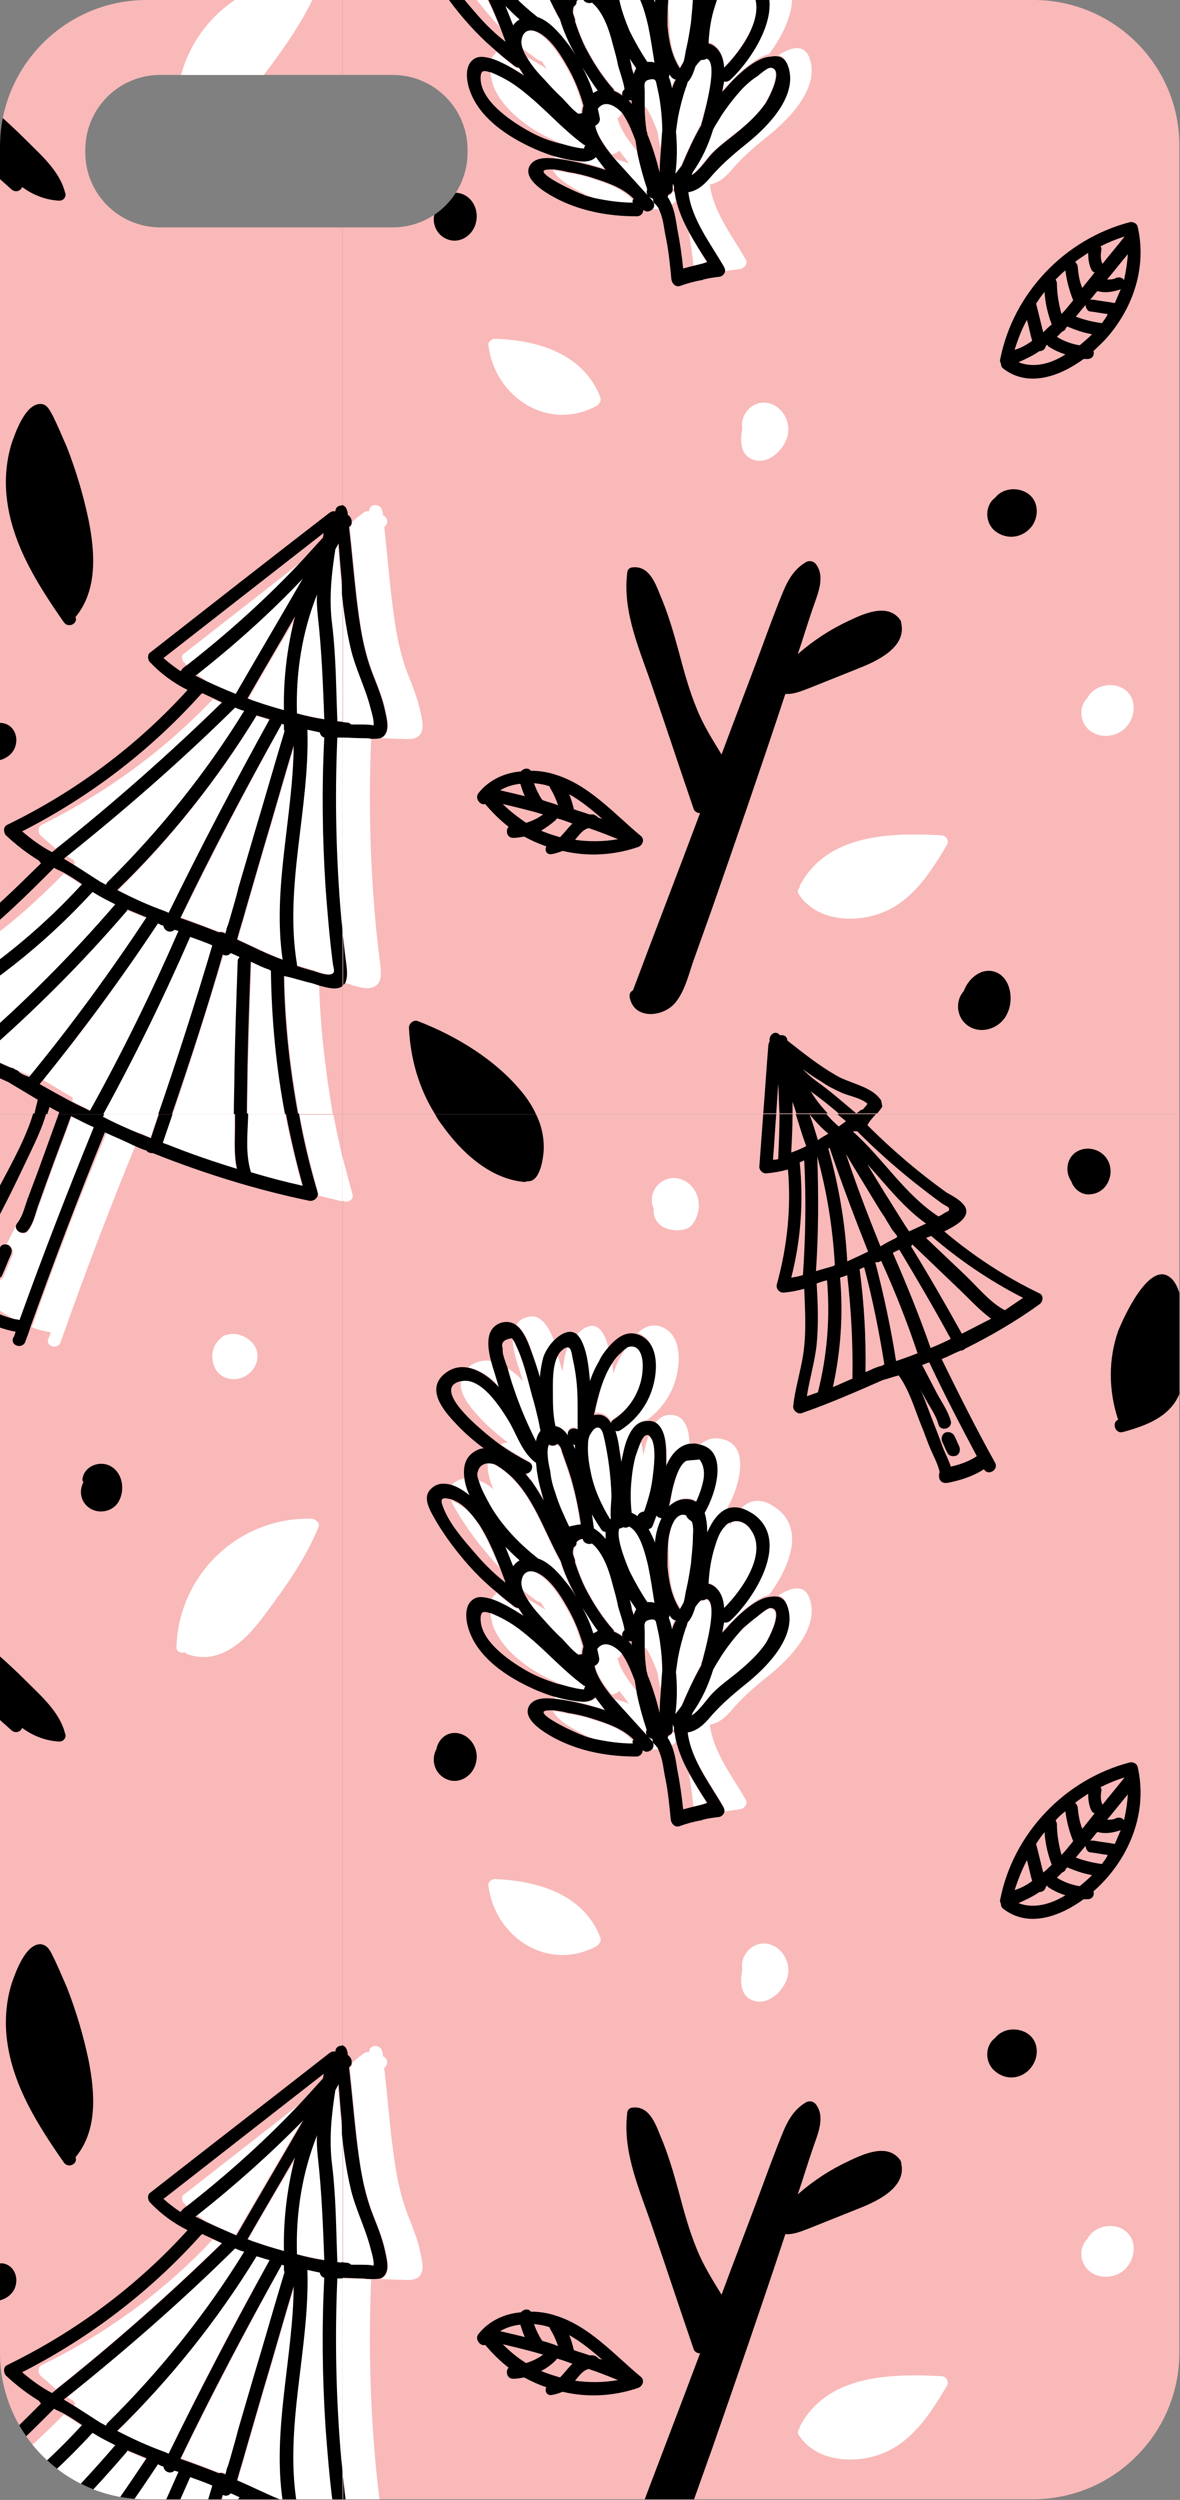 <?xml version="1.0" encoding="utf-8"?>
<!-- Generator: Adobe Illustrator 22.0.1, SVG Export Plug-In . SVG Version: 6.00 Build 0)  -->
<svg version="1.1" id="Layer_1" xmlns="http://www.w3.org/2000/svg" xmlns:xlink="http://www.w3.org/1999/xlink" x="0px" y="0px"
	 viewBox="0 0 181.2 383.7" style="enable-background:new 0 0 181.2 383.7;" xml:space="preserve">
<rect x="0" y="0" width="181.2" height="383.7" fill="#808080" stroke="none"/>
<style type="text/css">
	.st0{fill:url(#XMLID_278_);}
	.st1{fill:url(#XMLID_279_);}
	.st2{fill:url(#XMLID_280_);}
	.st3{fill:url(#XMLID_281_);}
	.st4{fill:#FCDEE0;}
	.st5{fill:url(#XMLID_295_);}
	.st6{fill:url(#XMLID_315_);}
	.st7{fill:url(#XMLID_316_);}
	.st8{fill:url(#XMLID_317_);}
	.st9{fill:#F47A42;}
	.st10{fill:#F15A29;}
	.st11{fill:url(#XMLID_319_);}
	.st12{fill:url(#XMLID_321_);}
	.st13{fill:url(#XMLID_322_);}
	.st14{fill:#6DCFF6;}
	.st15{fill:#27AAE1;}
	.st16{fill:url(#XMLID_323_);}
	.st17{fill:url(#XMLID_324_);}
	.st18{fill:url(#XMLID_334_);}
	.st19{fill:#67B4A7;}
	.st20{fill:#00A79D;}
	.st21{fill:url(#XMLID_335_);}
	.st22{clip-path:url(#XMLID_336_);}
	.st23{fill:#3FBC9D;}
	.st24{fill:#B5B5B5;}
	.st25{clip-path:url(#XMLID_346_);}
	.st26{fill:#F9B9B9;}
	.st27{fill:#FFFFFF;}
	.st28{clip-path:url(#XMLID_347_);}
	.st29{fill:#B0D235;}
	.st30{fill:#004126;}
	.st31{clip-path:url(#XMLID_349_);}
	.st32{fill:#23BBAB;}
	.st33{fill:#002E51;}
	.st34{clip-path:url(#XMLID_350_);}
	.st35{fill:#ED1848;}
	.st36{fill:#48484A;}
	.st37{clip-path:url(#XMLID_351_);}
	.st38{fill:#FFF200;}
	.st39{clip-path:url(#XMLID_352_);}
	.st40{fill:#4EC9F5;}
	.st41{clip-path:url(#XMLID_353_);}
	.st42{fill:#B2D235;}
	.st43{fill:#B7D433;}
</style>
<g id="XMLID_189_">
	<defs>
		<path id="XMLID_3_" d="M158.7,0H22.5C10.1,0,0,10.1,0,22.5v338.6c0,12.4,10.1,22.5,22.5,22.5h136.1c12.4,0,22.5-10.1,22.5-22.5
			V22.5C181.2,10.1,171.1,0,158.7,0z M71.8,23.4c0,6.3-5.1,11.5-11.5,11.5H24.6c-6.3,0-11.5-5.1-11.5-11.5V23
			c0-6.3,5.1-11.5,11.5-11.5h35.7c6.3,0,11.5,5.1,11.5,11.5V23.4z"/>
	</defs>
	<clipPath id="XMLID_278_">
		<use xlink:href="#XMLID_3_"  style="overflow:visible;"/>
	</clipPath>
	<g id="XMLID_181_" style="clip-path:url(#XMLID_278_);">
		<g id="XMLID_186_">
			<rect id="XMLID_187_" x="-183.8" y="-65.4" class="st26" width="236.4" height="236.4"/>
			<g id="XMLID_291_">
				<path id="XMLID_1337_" class="st27" d="M28.2,101.6c0.2,0.2,0.4,0.4,0.6,0.6c6.4-5,12.3-10.4,17.9-16.3
					c-6.1,4.8-12.3,9.6-18.4,14.4C27.8,100.5,27.9,101.2,28.2,101.6z"/>
				<path id="XMLID_1338_" class="st27" d="M38.1,107.3c0.4,0.1,0.7,0.3,1.1,0.4c0.1,0,0.2,0.1,0.3,0.1c1.4,0.5,2.8,0.9,4.2,1.3
					c-0.1-4.9,0.5-9.7,1.8-14.4C43,98.9,40.5,103.1,38.1,107.3z"/>
				<path id="XMLID_1339_" class="st27" d="M11.6,132.4c-0.1,0.1-0.2,0.2-0.3,0.3c1.4,0.9,2.8,1.8,4.2,2.7c0.3,0.2,0.5,0.3,0.8,0.4
					c0-0.1,0.1-0.3,0.2-0.4c8-7.9,15-16.7,21-26.3c-0.5-0.2-0.9-0.3-1.4-0.5c-8.2,8-16.8,15.6-25.8,22.8c0.3,0.2,0.6,0.4,1,0.6
					C11.3,132.2,11.4,132.3,11.6,132.4z"/>
				<path id="XMLID_1340_" class="st27" d="M46.5,88.8C41.5,94.1,36,99,30.3,103.5c0.5,0.4,1,0.8,1.6,1.1c1.4,0.7,2.9,1.4,4.4,2
					C39.6,100.6,43.1,94.7,46.5,88.8z"/>
				<path id="XMLID_1341_" class="st27" d="M45.6,109.5c1.4,0.3,2.8,0.6,4.2,0.9c-0.2-5.3-0.4-10.6-1-15.9c-0.1-1.1-0.2-2.2-0.2-3.3
					C46.4,97.1,45.4,103.3,45.6,109.5z"/>
				<path id="XMLID_1342_" class="st27" d="M49.8,113.1c-0.4-0.1-0.7-0.4-0.7-0.8c-0.6-0.1-1.3-0.2-1.9-0.4c0.4,12.1-3.6,24-1.6,36
					c0,0.1,0,0.1,0,0.2c0,0,0.1,0.1,0.1,0.1c0.7,0.2,1.4,0.4,2,0.6c0.8,0.2,1.9,0.7,2.8,0.7c1.3,0,0.8-0.8,0.6-1.8
					c-0.5-3.8-0.9-7.7-1.1-11.6C49.5,128.5,49.4,120.8,49.8,113.1z"/>
				<path id="XMLID_1343_" class="st27" d="M51.4,84.4c-0.6,3.8-1,7.6-0.5,11.5c0.7,4.9,0.7,9.8,0.8,14.7c0,0.1,0,0.1,0,0.2
					c0.3,0,0.6,0.1,0.9,0.1V91.3c-0.3-2.6-0.5-5.2-0.7-7.8C51.8,83.8,51.6,84.1,51.4,84.4z"/>
				<path id="XMLID_1344_" class="st27" d="M52.3,140.8c0.1,0.9,0.2,1.9,0.3,2.8v-30.4c-0.3,0-0.6,0-0.9,0
					C51.3,122.4,51.5,131.6,52.3,140.8z"/>
				<path id="XMLID_1345_" class="st27" d="M41.7,148.8c-0.1,0-0.2-0.1-0.3-0.2c-0.9-0.4-1.9-0.8-2.8-1.2
					c-0.2,5.4-0.3,10.7-0.5,16.1c-0.1,2.5-0.1,5-0.1,7.5h5.9C42.6,163.7,41.8,156.3,41.7,148.8C41.7,148.8,41.7,148.8,41.7,148.8z"
					/>
				<path id="XMLID_1346_" class="st27" d="M36.7,147.3c0-0.3,0.1-0.5,0.3-0.6c-0.4-0.2-0.9-0.4-1.3-0.6c-0.1,0.1-0.2,0.2-0.3,0.2
					c-0.3,0.2-0.7,0.2-1,0c-2.5,8.3-5.1,16.6-7.9,24.8h9.7c0-2.2,0.1-4.5,0.1-6.7C36.3,158.6,36.5,152.9,36.7,147.3z"/>
				<path id="XMLID_1347_" class="st27" d="M29.3,143.5c-4.1,9.4-8.6,18.5-13.5,27.5h8.5c3-8.7,5.8-17.4,8.4-26.2
					C31.6,144.4,30.4,144,29.3,143.5z"/>
				<path id="XMLID_1348_" class="st27" d="M39.1,128c1.6-5.3,3.1-10.6,4.7-15.9c-0.1-0.1-0.1-0.3-0.1-0.4c0-0.2,0-0.4,0-0.6
					c-0.1,0-0.3-0.1-0.4-0.1c0,0.1-0.1,0.2-0.1,0.3c-5.4,9.7-10.5,19.6-15.4,29.5c2,0.7,3.9,1.5,5.9,2.2c0.3-0.1,0.7,0,1,0.2
					c0.1-0.3,0.1-0.6,0.2-0.8c0.2-0.7,0.4-1.5,0.7-2.2c0.4-1.4,0.8-2.7,1.2-4.1C37.5,133.5,38.3,130.7,39.1,128z"/>
				<path id="XMLID_1349_" class="st27" d="M25.9,140.2c4.9-10.1,10-20,15.5-29.7c-0.7-0.2-1.3-0.4-2-0.6
					c-6,9.8-13.2,18.8-21.4,26.9c2.3,1.2,4.8,2.2,7.2,3.2C25.4,140,25.7,140.1,25.9,140.2z"/>
				<path id="XMLID_1350_" class="st27" d="M22.4,140.9c-1-0.4-1.9-0.8-2.9-1.2c0,0.1-0.1,0.2-0.2,0.3c-6.7,7.8-14,15.1-21.8,21.9
					c2.4,1.1,4.7,2.2,7.1,3.2C11,157.3,16.9,149.3,22.4,140.9z"/>
				<path id="XMLID_1351_" class="st27" d="M45.2,114.4c-1.6,5.3-3.1,10.7-4.7,16c-0.9,3.1-1.8,6.2-2.7,9.3c-0.4,1.5-0.9,3-1.3,4.5
					c0,0,0,0,0,0c2.3,1,4.6,2.2,7,3.1C41.9,136.3,45.1,125.4,45.2,114.4z"/>
				<path id="XMLID_1352_" class="st27" d="M25.2,142c-0.2-0.1-0.3-0.1-0.5-0.2c-0.1-0.1-0.3-0.1-0.4-0.2c0,0,0,0.1,0,0.1
					c-5.5,8.3-11.4,16.4-17.7,24.1c0,0,0,0,0.1,0c1.5,0.9,3,1.8,4.5,2.7c0,0.2-0.1,0.3-0.1,0.5c0.9,0.5,1.9,1,2.8,1.4
					c5-9,9.5-18.2,13.6-27.7c-0.2-0.1-0.4-0.1-0.6-0.2C26.3,143.3,25.3,142.8,25.2,142z"/>
				<path id="XMLID_1353_" class="st27" d="M49,151.3c-0.4-0.1-0.8-0.3-1.2-0.4c-1.4-0.4-2.8-0.8-4.1-1.3c0.1,7.2,0.9,14.4,2.2,21.4
					h5.2C50,164.5,49.2,157.9,49,151.3z"/>
				<path id="XMLID_1354_" class="st27" d="M6.4,126.6c-0.6,0.3-0.6,1.1-0.2,1.6c0.8,0.7,1.6,1.4,2.4,2.1c8.8-7,17.3-14.5,25.4-22.4
					c-0.4-0.2-0.9-0.4-1.3-0.6C25.2,115.2,16.3,121.7,6.4,126.6z"/>
				<path id="XMLID_1355_" class="st27" d="M17.7,138.8c-0.8-0.4-1.5-0.8-2.3-1.2c-0.4-0.2-0.8-0.5-1.2-0.7c0,0,0,0,0,0
					c-7.5,8.2-16.3,15.1-26,20.4c2.4,1.2,4.9,2.5,7.4,3.6C3.5,154.1,10.9,146.7,17.7,138.8z"/>
				<path id="XMLID_1356_" class="st27" d="M-16.4,153.4c-0.5,0.4-0.3,1.3,0.2,1.6c0.8,0.4,1.5,0.8,2.3,1.2
					c9.9-5.3,18.9-12.1,26.4-20.4c-0.9-0.6-1.8-1.2-2.7-1.7c-3.6,3.6-7.3,7.1-11.4,10C-6.3,147.6-11.8,149.7-16.4,153.4z"/>
				<path id="XMLID_1359_" d="M47.9,150.9c0.3,0.1,0.7,0.2,1.2,0.4c1.2,0.3,2.6,0.7,3.4,0.1c0.1,0,0.1-0.1,0.2-0.1v-7.6
					c-0.1-0.9-0.2-1.9-0.3-2.8c-0.8-9.2-1-18.4-0.6-27.7c0.3,0,0.6,0,0.9,0v-2.4c-0.3,0-0.6-0.1-0.9-0.1c0-0.1,0-0.1,0-0.2
					c-0.2-4.9-0.2-9.8-0.8-14.7c-0.5-3.9-0.1-7.7,0.5-11.5c0.2-0.3,0.3-0.6,0.5-0.9c0.2,2.6,0.4,5.2,0.7,7.8V77.6
					c-0.6-0.1-1.2,0.2-1.2,0.9c-0.3-0.1-0.6,0-0.9,0.2C41.4,85.8,32.2,93,23,100.2c-0.4,0.3-0.3,1.1,0,1.4c1.7,1.8,3.6,3.2,5.8,4.3
					c-7.8,8.6-17.2,15.6-27.7,20.7c-0.6,0.3-0.6,1.1-0.2,1.6c1.6,1.5,3.3,2.8,5.1,3.9c0.1,0.2,0.2,0.3,0.3,0.4
					c-4.2,4.1-8.4,8.3-13.1,11.7c-4.7,3.4-10.3,5.6-14.9,9.3c-0.5,0.4-0.3,1.3,0.2,1.6c7.4,4,15.1,7.5,22.8,11
					c1.5,0.9,3,1.8,4.5,2.7c-0.2,0.8-0.4,1.6-0.6,2.5h2c0.1-0.5,0.3-1,0.4-1.4c0.5,0.3,1,0.6,1.5,0.8c-0.1,0.2-0.1,0.4-0.2,0.6h6.8
					c4.9-8.9,9.4-18.1,13.5-27.5c1.1,0.4,2.3,0.8,3.4,1.3c-2.6,8.8-5.4,17.5-8.4,26.2h2.1c2.8-8.2,5.5-16.4,7.9-24.8
					c0.3,0.2,0.7,0.2,1,0c0.1-0.1,0.2-0.2,0.3-0.2c0.4,0.2,0.9,0.4,1.3,0.6c-0.2,0.2-0.3,0.4-0.3,0.6c-0.2,5.7-0.4,11.3-0.5,17
					c0,2.2-0.1,4.5-0.1,6.7h2c0-2.5,0.1-5,0.1-7.5c0.1-5.4,0.3-10.7,0.5-16.1c0.9,0.4,1.8,0.9,2.8,1.2c0.1,0.1,0.2,0.1,0.3,0.2
					c0,0,0,0,0,0c0.1,7.5,0.8,14.9,2.2,22.2h2c-1.3-7.1-2.1-14.2-2.2-21.4C45.1,150.1,46.5,150.6,47.9,150.9z M51.1,147.8
					c0.1,0.9,0.6,1.7-0.6,1.8c-0.9,0-2-0.5-2.8-0.7c-0.7-0.2-1.4-0.4-2-0.6c0,0-0.1-0.1-0.1-0.1c0-0.1,0-0.1,0-0.2
					c-2-12,2-24,1.6-36c0.6,0.1,1.3,0.3,1.9,0.4c0.1,0.4,0.3,0.7,0.7,0.8c-0.4,7.7-0.3,15.4,0.2,23.1
					C50.3,140.1,50.6,143.9,51.1,147.8z M43.6,109c-1.4-0.4-2.8-0.8-4.2-1.3c-0.1,0-0.2-0.1-0.3-0.1c-0.4-0.1-0.7-0.3-1.1-0.4
					c2.4-4.2,4.9-8.4,7.3-12.6C44.1,99.3,43.5,104.2,43.6,109z M10.3,131.4c9-7.2,17.6-14.7,25.8-22.8c0.5,0.2,0.9,0.4,1.4,0.5
					c-5.9,9.6-13,18.4-21,26.3c-0.1,0.1-0.2,0.3-0.2,0.4c-0.3-0.1-0.5-0.3-0.8-0.4c-1.4-0.9-2.8-1.8-4.2-2.7c-0.5-0.3-1-0.6-1.5-0.9
					C10,131.7,10.1,131.5,10.3,131.4z M31.8,104.6c-0.6-0.3-1.2-0.6-1.8-0.9c0.1-0.1,0.2-0.1,0.3-0.2C36,99,41.5,94.1,46.5,88.8
					c-3.4,5.9-6.9,11.8-10.3,17.7C34.7,105.9,33.3,105.3,31.8,104.6z M48.8,94.5c0.6,5.3,0.8,10.5,1,15.9c-1.4-0.2-2.8-0.5-4.2-0.9
					c-0.2-6.3,0.8-12.5,3.1-18.3C48.6,92.3,48.7,93.4,48.8,94.5z M39.4,109.8c0.7,0.2,1.3,0.4,2,0.6c-5.4,9.8-10.6,19.7-15.5,29.7
					c-0.2-0.1-0.5-0.2-0.7-0.3c-2.5-0.9-4.9-2-7.2-3.2C26.2,128.7,33.4,119.6,39.4,109.8z M27.7,103c-0.9-0.6-1.8-1.3-2.6-2
					c8.2-6.4,16.4-12.8,24.6-19.2c0,0.2-0.1,0.5-0.1,0.7c-1,1.1-2,2.2-3,3.3c-5.5,5.9-11.5,11.3-17.9,16.3c-0.3,0.2-0.6,0.4-0.8,0.7
					C27.9,102.9,27.8,102.9,27.7,103z M3.4,127.6c10.4-5.3,19.7-12.4,27.5-21.1c0.1,0,0.1-0.1,0.2-0.1c0.6,0.3,1.1,0.5,1.7,0.8
					c0.4,0.2,0.9,0.4,1.3,0.6c-8.1,7.9-16.6,15.4-25.4,22.4c-0.2,0.2-0.5,0.4-0.7,0.6C6.3,129.9,4.8,128.8,3.4,127.6z M-19.1,153.9
					c4.6-3.3,9.9-5.5,14.4-8.9c4.7-3.5,8.8-7.6,13-11.8c0.5,0.3,1.1,0.5,1.6,0.8c0.9,0.5,1.8,1.1,2.7,1.7
					c-7.6,8.3-16.5,15.1-26.4,20.4c-0.1,0.1-0.3,0.2-0.4,0.2C-16,155.6-17.6,154.8-19.1,153.9z M-12.2,157.5
					c0.1-0.1,0.3-0.1,0.4-0.2c9.7-5.3,18.5-12.2,26-20.4c0,0,0,0,0,0c0.4,0.2,0.8,0.5,1.2,0.7c0.7,0.4,1.5,0.8,2.3,1.2
					c-6.8,7.9-14.2,15.3-22.1,22.1c-0.1,0.1-0.1,0.1-0.2,0.2C-7.2,159.9-9.7,158.7-12.2,157.5z M3,164.6c-0.1-0.1-0.2-0.2-0.3-0.3
					c-0.1,0-0.2-0.1-0.3-0.1c-0.1-0.1-0.2-0.1-0.3-0.2c-0.1-0.1-0.3-0.1-0.4-0.1c-1.4-0.6-2.9-1.3-4.3-1.9c0.1-0.1,0.1-0.1,0.2-0.2
					c7.8-6.8,15.1-14.1,21.8-21.9c0.1-0.1,0.1-0.2,0.2-0.3c1,0.4,1.9,0.8,2.9,1.2c-5.5,8.3-11.4,16.4-17.7,24.1
					c-0.1,0.1-0.2,0.2-0.3,0.4C3.9,165.1,3.4,164.9,3,164.6z M13.8,170.5c-0.9-0.5-1.9-0.9-2.8-1.4c-1.7-0.9-3.3-1.8-4.9-2.7
					c0.1-0.2,0.3-0.4,0.4-0.5c6.3-7.8,12.2-15.8,17.7-24.1c0,0,0-0.1,0-0.1c0.1,0.1,0.3,0.1,0.4,0.2c0.2,0.1,0.3,0.1,0.5,0.2
					c0.1,0.8,1.1,1.2,1.7,0.6c0.2,0.1,0.4,0.1,0.6,0.2C23.3,152.3,18.8,161.5,13.8,170.5z M35.5,140.3c-0.2,0.7-0.4,1.5-0.7,2.2
					c0,0.1-0.1,0.5-0.2,0.8c-0.3-0.2-0.7-0.3-1-0.2c-2-0.8-3.9-1.5-5.9-2.2c4.8-10,10-19.8,15.4-29.5c0.1-0.1,0.1-0.2,0.1-0.3
					c0.1,0,0.3,0.1,0.4,0.1c0,0.2,0,0.4,0,0.6c0,0.1,0,0.3,0.1,0.4c-1.6,5.3-3.1,10.6-4.7,15.9c-0.8,2.7-1.6,5.5-2.4,8.2
					C36.3,137.6,35.9,138.9,35.5,140.3z M36.4,144.2C36.4,144.2,36.4,144.2,36.4,144.2c0.4-1.5,0.9-3,1.3-4.5
					c0.9-3.1,1.8-6.2,2.7-9.3c1.6-5.3,3.1-10.7,4.7-16c-0.1,11-3.3,21.9-1.7,32.9C41.1,146.5,38.8,145.3,36.4,144.2z"/>
				<path id="XMLID_1415_" d="M13.6,79.8c-0.8-3.8-1.9-7.5-3.3-11.1c-0.7-1.6-1.4-3.3-2.2-4.9C7.6,62.9,7.2,62,6.2,62
					c-2.3,0-3.8,4.3-4.4,6c-0.9,2.9-1.1,6-0.7,8.9c0.9,6.9,4.8,13,8.7,18.6c0.7,1,2.2,0.2,1.8-0.8C15,90.6,14.6,84.8,13.6,79.8z"/>
				<path id="XMLID_1549_" d="M-41.4,5.1c-1.3,0.2-2.3,0.5-2.8,1.8c-0.2,0.4,0.1,0.9,0.5,1.1c3.9,2.8,8.8,3.2,13.5,3.5
					c2.8,0.2,5.7,0.4,8.5,0.6c1.5,0.1,3.1,0.2,4.4-0.6C-14,14.8-10.5,18-7,21.2c-4.8,0-9.6,0.3-14.4,0.8c-3.9,0.4-9.2,0.4-12,3.6
					c-0.4,0.4-0.4,1.3,0.2,1.6c5,2.6,11.6,1.7,17.1,1.5c3-0.1,6.1-0.1,9.1-0.4c2.1-0.2,4.2-0.5,6-1.7c0.9,0.8,1.9,1.7,2.8,2.5
					c0.6,0.5,1.4,0.2,1.6-0.4c1.6,1.2,3.6,2,5.7,2.1c0.5,0,0.8-0.3,0.9-0.6c0.1-0.2,0.1-0.4,0-0.6c-0.8-3.3-3.7-5.8-6-8.1
					c-2.8-2.8-5.8-5.4-8.9-7.9C-3.6,8.4-3,3.1-3.2-2.2c-0.1-2.7-0.3-5.5-0.8-8.1c-0.2-1.4-0.3-3.9-2-4.3c-1.3-0.3-2.2,0.9-2.4,2
					C-9-10.3-8.8-7.5-8.9-5.1C-9.1,0-9,5.2-8.6,10.3c-2.2-1.9-4.5-3.7-6.6-5.7c-1.3-1.2-2.6-2.3-3.8-3.6c-1-1-2.9-2.4-3.6-3.8
					C-23.2-4-23-5.9-23.2-7.3c-0.3-2-0.8-3.9-1.2-5.8c-0.7-3.5-0.8-6.9-1-10.5c-0.1-1.9,0-5.9-2.1-6.7c-2.4-0.9-2.8,2.7-2.9,4.1
					c-0.2,3.2,0.4,6.5,0.9,9.7c0.4,2.4,0.8,4.8,1.3,7.2c-2.7-3.2-5.4-6.5-8.4-9.5c-1.2-1.2-2.7-2.7-4.5-2.2c-1.5,0.4-2.3,2-2.3,3.4
					c0,2,1.6,3.6,2.9,5c2.1,2.3,4.1,4.5,6.2,6.8c3.7,3.9,7.4,7.7,11.2,11.5c-3.7-0.5-7.4-0.8-11.1-0.9C-36.6,4.9-39,4.8-41.4,5.1z"
					/>
				<path id="XMLID_1550_" class="st27" d="M28.4,17.1c0.1,0.1,0.2,0.2,0.4,0.3c4.9,1.7,8.8-2,11.5-5.6c3.3-4.4,6.5-8.8,8.6-13.9
					c0.3-0.6-0.4-1.2-1-1.3C36.7-3.7,27.5,5,27.1,16.2C27,17,27.8,17.3,28.4,17.1z"/>
				<path id="XMLID_1571_" d="M-2,111.9c-0.5,0-0.9,0.3-1,0.7c-0.4,0.9-0.5,1.8-0.3,2.8c0.1,0.5,0.2,0.9,0.8,1.1
					c0.4,0.2,0.8,0.2,1.2,0.3c1.6,0.1,3.3-0.8,3.7-2.4c0.4-1.4-0.3-3.1-1.9-3.4C-0.5,110.8-1.5,111.2-2,111.9z"/>
			</g>
		</g>
		<g id="XMLID_182_">
			<rect id="XMLID_807_" x="52.6" y="-65.4" class="st26" width="236.4" height="236.4"/>
			<g id="XMLID_183_">
				<path id="XMLID_604_" class="st27" d="M54.1,111.3c0.5,0,1,0,1.5,0c0.2,0,1.9,0,1.9,0.2c0.2-0.4-0.3-2.3-0.4-2.7
					c-0.8-3.2-2.4-6.2-3.1-9.4c-0.6-2.6-1-5.4-1.3-8.1v19.5c0.3,0,0.6,0.1,0.8,0.1C53.7,110.9,54,111.1,54.1,111.3z"/>
				<path id="XMLID_603_" class="st27" d="M56,113.3c-1.1,0-2.3-0.1-3.4-0.1v30.4c0.2,1.5,0.3,3,0.5,4.5c0.1,0.9,0.3,2-0.2,2.7
					c0.1,0,0.1,0,0.2,0.1c1.2,0.3,3.4,1.3,4.6,0.4c1-0.7,0.8-2.1,0.7-3.2c-0.3-2.4-0.6-4.9-0.8-7.3c-0.8-9.1-1-18.3-0.6-27.5
					C56.7,113.3,56.3,113.3,56,113.3z"/>
				<path id="XMLID_602_" class="st27" d="M53.7,80.9c0.4,3.5,0.7,7.1,1.1,10.6c0.4,4.1,1,8,2.5,11.9c0.7,1.8,1.5,3.7,1.9,5.6
					c0.2,1,0.6,2.6,0.1,3.6c-0.2,0.3-0.5,0.5-0.8,0.7c1,0,1.9,0.1,2.9,0.1c1.1,0,2.5,0.3,3.2-0.8c0.6-1,0.1-2.6-0.1-3.6
					c-0.4-1.9-1.2-3.8-1.9-5.6c-1.5-3.9-2-7.8-2.5-11.9c-0.4-3.5-0.7-7.1-1.1-10.6c0.1-0.1,0.1-0.1,0.2-0.2c0.5-0.6,0.2-1.4-0.4-1.6
					c0-0.2,0-0.4-0.1-0.6c-0.1-1.3-2.1-1.3-2,0c-0.3-0.1-0.6,0-0.9,0.2c-0.6,0.5-1.2,0.9-1.7,1.4c0,0.2-0.1,0.5-0.2,0.7
					C53.8,80.8,53.8,80.8,53.7,80.9z"/>
				<path id="XMLID_601_" d="M53.2,148.1c-0.2-1.5-0.4-3-0.5-4.5v7.6c0.1-0.1,0.2-0.2,0.3-0.3C53.4,150.1,53.3,149,53.2,148.1z"/>
				<path id="XMLID_600_" d="M57,113.4c0.5,0,1,0,1.4-0.1c0.3-0.1,0.6-0.3,0.8-0.7c0.6-1,0.1-2.6-0.1-3.6c-0.4-1.9-1.2-3.8-1.9-5.6
					c-1.5-3.9-2-7.8-2.5-11.9c-0.4-3.5-0.7-7.1-1.1-10.6c0.1-0.1,0.1-0.1,0.2-0.2c0.2-0.2,0.2-0.4,0.2-0.7c0-0.4-0.3-0.8-0.6-1
					c0-0.2,0-0.4-0.1-0.6c-0.1-0.5-0.4-0.8-0.8-0.9v13.7c0.3,2.7,0.7,5.5,1.3,8.1c0.7,3.2,2.3,6.2,3.1,9.4c0.1,0.4,0.7,2.3,0.4,2.7
					c0.1-0.2-1.6-0.2-1.9-0.2c-0.5,0-1,0-1.5,0c-0.2-0.2-0.4-0.3-0.7-0.3c-0.3,0-0.6-0.1-0.8-0.1v2.4c1.1,0,2.3,0.1,3.4,0.1
					C56.3,113.3,56.7,113.3,57,113.4z"/>
				<path id="XMLID_597_" d="M135.3,168.9c-1.4-2.2-4.9-2.6-7-3.9c-2.6-1.5-5-3.4-7.4-5.3c0,0,0-0.1,0-0.1c-0.1-0.6-0.6-0.8-1.1-0.7
					c-0.1-0.1-0.2-0.1-0.2-0.2c-0.8-0.6-1.6,0.4-1.4,1.1c-0.1,0.1-0.1,0.3-0.2,0.5c-0.3,3.5-0.5,7-0.8,10.6h2
					c0.1-1.5,0.2-3.1,0.3-4.6c0.1,1.5,0.1,3.1,0.2,4.6h2c0-0.6,0-1.2,0-1.8c0.2,0.6,0.4,1.2,0.6,1.8h2.1c0,0,0-0.1,0-0.1
					c0,0,0.1,0.1,0.1,0.1h2.6c-1-1.1-1.9-2.2-2.6-3.4c1.5,1.1,2.9,2.2,4.3,3.4h5.9c0.3-0.4,0.6-0.7,0.8-1.1
					C135.4,169.6,135.4,169.2,135.3,168.9z M132.5,170.3c-0.2,0-0.4,0.1-0.6,0.3c-0.1,0.1-0.3,0.2-0.4,0.3c-1.8-1.5-3.6-3.1-5.5-4.5
					c-1-0.7-1.9-1.4-2.7-2.3c0.9,0.7,1.8,1.3,2.8,1.9c1,0.7,2,1.2,3.1,1.7c1.1,0.5,3,0.8,4,1.7C133,169.8,132.7,170,132.5,170.3z"/>
				<path id="XMLID_592_" d="M124.3,105.6c2.5-1,5-2,7.5-3c2.8-1.1,7.4-3.2,6.6-6.9c0-0.1,0-0.3-0.1-0.4c0-0.1-0.1-0.2-0.1-0.2
					c-1.9-2.6-5.6-0.9-7.9,0.2c-2.8,1.3-5.4,3-7.8,5.1c0.8-2.3,1.5-4.7,2.3-7c0.7-2.1,2-4.8,0.5-6.8c-0.3-0.4-0.8-0.6-1.4-0.4
					c-1.8,1-2.8,2.6-3.6,4.5c-1.2,2.9-2.3,5.9-3.4,8.9c-2,5.4-4.1,10.8-6.1,16.2c-1.4-2.3-2.8-4.5-3.8-7c-1.2-2.9-2-5.9-2.8-8.9
					c-0.8-2.9-1.6-5.7-2.8-8.5c-0.8-2-1.8-4.7-4.4-4.3c-0.5,0.1-0.7,0.5-0.7,1c-0.7,6.1,2.1,12,4,17.7c2.1,6.1,4.1,12.2,6.2,18.3
					c0.1,0.4,0.5,0.7,1,0.7c-3.4,9.1-6.9,18.1-10.3,27.2c-0.4,0.2-0.6,0.6-0.5,1.1c0.7,3.5,5.2,3,7,0.8c1.4-1.7,2-4.1,2.7-6.2
					c1-2.8,2-5.6,3-8.4c3.8-10.9,7.6-21.9,11.2-32.8C121.8,106.6,123,106.1,124.3,105.6z"/>
				<path id="XMLID_591_" d="M80.3,167.8c-4.1-5.1-10.2-8.8-16.2-11.1c-0.6-0.2-1.3,0.4-1.3,1c0.2,4.7,1.5,9.3,4,13.3h15.5
					C81.8,169.9,81.1,168.8,80.3,167.8z"/>
				<path id="XMLID_590_" class="st27" d="M135.4,140.1c4.7-1.8,7.5-6.2,10-10.4c0.4-0.7-0.1-1.5-0.9-1.5
					c-7.8-0.4-17.4-0.2-21.6,7.6c-0.1,0.1-0.1,0.3-0.1,0.4c-0.3,0.3-0.4,0.7-0.1,1.1C125.4,141.4,131.3,141.7,135.4,140.1z"/>
				<path id="XMLID_589_" class="st27" d="M109.4,19.9c-0.7,2.3-1.7,4.5-3.1,6.5c-0.1,0.2-0.1,0.3-0.2,0.5c1.3-0.8,2.4-2.7,3.3-3.5
					c1.3-1.3,2.8-2.4,4.2-3.5c1.5-1.2,2.9-2.5,3.9-4.1c0.5-0.8,2.8-5.2,0.8-5.4c-0.5,0-1.7,1-2.1,1.3c-0.8,0.6-1.5,1.2-2.2,1.9
					c-1.3,1.3-2.4,2.7-3.3,4.2C110.3,18.4,109.9,19.2,109.4,19.9z"/>
				<path id="XMLID_588_" class="st27" d="M86.1,15c0.5,0.5,1.7,2,2.6,2.5c0.2-0.1,0.4-0.1,0.5-0.1c0-0.4,0.1-0.8,0.2-1.2
					c-0.5-1.8-1.1-3.6-2.1-5.3c-1.1-2-2.8-4.8-4.8-5.9c-1.3-0.7-2.3-0.3-2.6,1.1c-0.1,0.4,0,0.8,0.1,1.2C81,8,81.8,8.6,82.6,9.2
					c0.2,0.1,0.4,0.2,0.6,0.2c0.3,0.4,0.5,0.8,0.8,1.2c-0.8-0.5-1.6-1-2.5-1.5c-0.2-0.1-0.4-0.2-0.6-0.3c0.7,1.2,1.6,2.2,2.4,3.2
					C84.3,13.1,85.2,14.1,86.1,15z"/>
				<path id="XMLID_587_" class="st27" d="M90.9,27.4c-1.2-0.4-2.5-0.7-3.8-0.9c-0.2,0-1.3-0.3-2.2-0.4c0.8,1.6,3.4,2.9,4.5,3.5
					c0.6,0.3,1.2,0.6,1.8,0.8c1.9,0.5,3.9,0.7,5.9,0.7c0-0.2,0-0.3,0-0.5C95.5,28.9,93.1,28.1,90.9,27.4z"/>
				<path id="XMLID_586_" class="st27" d="M86.4,22.1c0.1,0,0.2,0.1,0.3,0.1c1.1,0.3,2.4,0.6,3,0.6c0-0.2,0.1-0.4,0.2-0.5
					c-0.1,0-0.2-0.1-0.4-0.2c-2.7-2-5-4.5-7.5-6.7c-1.4-1.2-2.9-2.4-4.5-3.3c-0.7-0.4-1.4-0.7-2.1-1c0,0-0.1,0-0.1,0
					c0.1,0.8,0.3,1.6,0.5,2.2C77.6,17.5,82.3,20.5,86.4,22.1z"/>
				<path id="XMLID_585_" class="st27" d="M79.6,3.1c0.1,0,0.1-0.1,0.2-0.1c-0.8-0.7-1.5-1.4-2.2-2.1c0.4,1,0.8,2,1.2,3
					C79,3.6,79.3,3.4,79.6,3.1z"/>
				<path id="XMLID_584_" class="st27" d="M73.3,0.1c1.1,1.4,2.2,2.7,3.4,4c-0.9-2.2-1.9-4.4-3.1-6.4c-0.7-1.2-1.6-2.3-2.8-3.1
					c-0.5-0.3-1-0.6-1.5-0.8c0.1,0.4,0.3,0.7,0.5,1.1C70.8-3.4,72-1.6,73.3,0.1z"/>
				<path id="XMLID_583_" class="st27" d="M99.6-1.7c0.4,0.7,0.8,1.4,1,2.1c0-0.1,0-0.2,0-0.3c0.1-1,0.4-2.4,1-3.5
					c-0.3,0-0.6-0.1-0.7-0.4c-0.2,0.5-0.4,1.1-0.6,1.6C100.1-2,99.8-1.8,99.6-1.7z"/>
				<path id="XMLID_543_" class="st27" d="M97.7,10.5c-0.3-0.5-0.7-1-1-1.5c0.1,0.5,0.2,1,0.4,1.5c0.1,0.3,0.2,0.6,0.3,0.9
					C97.5,11.1,97.6,10.8,97.7,10.5z"/>
				<path id="XMLID_511_" class="st27" d="M75.8-7.9c-0.7-0.6-1.5-1.1-2.4-1.4c0.2,0.7,0.5,1.4,0.8,2c0.6,1.3,1.3,2.5,2.1,3.6
					c1.7,2.4,3.8,4.5,6.1,6.3c0,0,0,0,0.1,0.1c1.9,0.6,3.5,2.7,4.6,4c0.5,0.6,0.9,1.2,1.3,1.9c-1-1.8-1.9-3.8-2.4-5.5
					c-2.8-4.9-4.6-11.5-9.7-14.6c-0.5-0.3-1-0.4-1.4-0.4C74.8-10.6,75.2-9.2,75.8-7.9z"/>
				<path id="XMLID_498_" class="st27" d="M91.1,14.3c0.2-0.2,0.5-0.3,0.8-0.4c-0.7-0.9-1.6-2.2-2.4-3.6
					C90.1,11.5,90.6,12.9,91.1,14.3z"/>
				<path id="XMLID_495_" class="st27" d="M99.4,9.5c0.2,0,0.4,0,0.6,0c0.2,0,0.4,0.1,0.5,0.1c-0.3-2-0.6-3.9-1-5.8
					c-0.4-1.6-1.1-5.1-2.9-5.9C96.4-2,96-1.9,95.7-2c-0.2,0.1-0.4,0.2-0.6,0.2c-0.7,1.5,1.2,5.9,1.5,6.6C97.5,6.4,98.4,8,99.4,9.5z"
					/>
				<path id="XMLID_493_" class="st27" d="M103.8,30.7c-0.1-0.4-0.2-0.7-0.2-1.1c-0.1-0.1-0.2-0.2-0.3-0.3c-0.1,0.4-0.3,0.6-0.7,0.7
					c0,0,0,0.1,0,0.1c0,0.1-0.1,0.1-0.1,0.2c0.2,0.3,0.4,0.7,0.6,1.1C103.4,31.3,103.7,31,103.8,30.7z"/>
				<path id="XMLID_491_" class="st27" d="M107.8,18.4c0.4-1.3,2.6-8.9,0.6-9.4c-0.2,0.2-0.5,0.2-0.8,0.2c-0.3,0.2-0.6,0.6-0.9,1
					c-0.2,0.9-0.6,1.8-1.2,2.4c-0.1,0.4-0.3,0.7-0.3,0.9c-0.5,1.5-0.9,3.1-1.2,4.6c-0.1,0.7-0.2,1.4-0.3,2.1
					c0.1,2.2,0.2,4.4-0.1,6.5c0.4-0.4,0.7-0.8,1-1.3c0.9-2.1,1.9-4.2,2.9-6.2C107.7,18.9,107.8,18.7,107.8,18.4z"/>
				<path id="XMLID_490_" class="st27" d="M119.1-5.1c-2.2-1.6-4-1.2-5.3,0.1c0.5,0.2,1.1,0.4,1.8,0.9c5.9,4.1,0.1,13-3.6,16.4
					c-0.3,0.3-0.6,0.3-0.9,0.2c-0.1,0.6-0.2,1.1-0.3,1.6c0.3-0.4,0.6-0.8,1-1.1c1-1.1,4-4.2,6.3-4.7C121.2,4.1,123.7-1.9,119.1-5.1z
					"/>
				<path id="XMLID_484_" class="st27" d="M106.5,40.8c0.7-0.2,1.4-0.3,2.1-0.4c-0.9-1.5-1.9-3-2.8-4.6
					C106.1,37.4,106.3,39.1,106.5,40.8z"/>
				<path id="XMLID_483_" class="st27" d="M95.8,13.9c0,0,0.1-0.1,0.1-0.1c0-0.1,0.1-0.1,0.1-0.1c-0.1-0.9-0.9-3.2-1-3.7
					c-0.3-1.1-0.5-2.1-0.8-3.2c-0.6-2-1.5-5-3.2-6.4c-0.5,0.2-1.3,0-1.4-0.6c0,0,0-0.1,0-0.1c-0.4,0-0.7,0.2-1,0.5
					c0,0.4-0.2,0.7-0.4,0.8c-0.1,0.4-0.1,0.8-0.1,1.1c0,0.1,0,0.2,0.1,0.3c0,0.1,0.1,0.2,0.1,0.3c0.1,0.2,0.1,0.4,0.1,0.6
					c0,0.1,0.1,0.2,0.1,0.3c0.4,1.3,0.9,2.5,1.5,3.7c1.2,2.3,2.6,4.4,4.3,6.4c0.1,0.1,0.1,0.1,0.1,0.2c0.5,0.2,0.9,0.4,1.4,0.8
					C95.6,14.5,95.6,14.1,95.8,13.9z"/>
				<path id="XMLID_480_" class="st27" d="M111.2,10.3c2.8-2.8,6.7-8.4,4.1-12c-0.7-1-1.9-1.5-2.9-1.2c-0.1,0.2-0.2,0.4-0.3,0.6
					c0-0.2,0-0.3,0-0.5c-0.3,0.1-0.5,0.3-0.8,0.6c-0.8,0.8-1.1,2-1.5,3c-0.6,1.9-0.9,3.8-1,5.7c0.2,0,0.4,0.1,0.6,0.2
					C110.6,7.5,111.1,8.8,111.2,10.3z"/>
				<path id="XMLID_476_" class="st27" d="M80.4,11.6c-0.3-0.4-0.5-0.7-0.8-1.2c-0.2,0-0.4,0-0.6-0.2c-0.9-0.7-1.8-1.4-2.7-2.2
					c-0.1,0-0.2,0.1-0.2,0.2c-0.3,0.2-0.5,0.5-0.6,0.8c0.9,0.3,1.8,0.8,2.5,1.1C78.8,10.5,79.7,11,80.4,11.6z"/>
				<path id="XMLID_473_" class="st27" d="M107.8,42.5C107.9,42.5,107.9,42.5,107.8,42.5c-0.1,0-0.2,0-0.2,0
					C107.7,42.6,107.8,42.6,107.8,42.5z"/>
				<path id="XMLID_468_" class="st27" d="M120.8,9.8c1.7,4.4-2.8,9-5.8,11.5c-2.1,1.8-4.2,3.4-6,5.5c-1,1.2-2.1,2.2-3.5,2.4
					c0.5,4.2,3.5,8,5.5,11.5c0.2,0.3,0.2,0.7,0,1c0.9-0.2,1.8-0.3,2.6-0.4c0.7-0.1,1.3-0.8,0.9-1.5c-2-3.5-5-7.3-5.5-11.5
					c1.4-0.2,2.5-1.2,3.5-2.4c1.8-2.1,3.9-3.8,6-5.5c3-2.5,7.4-7.1,5.8-11.5c-0.8-2.2-2.8-1.7-4.8-0.4C120.1,8.5,120.5,9,120.8,9.8z
					"/>
				<path id="XMLID_467_" class="st27" d="M93.1,26c-0.5-0.6-1-1.3-1.5-2c-0.4,0.5-1.2,0.7-1.9,0.7c-1.5-0.1-3-0.4-4.4-0.8
					c-0.1,0.1-0.1,0.1-0.1,0.2c0,0,0,0.1-0.1,0.1c1.9,0.2,3.9,0.5,5.7,1.1C91.5,25.5,92.3,25.7,93.1,26z"/>
				<path id="XMLID_466_" class="st27" d="M100.3,30.2c-0.2-0.1-0.3-0.1-0.5-0.2c-0.5-0.3-0.6-0.8-0.4-1.2c-0.6-1.8-1.1-3.6-1.5-5.5
					c0,0,0,0,0,0c-1-1.2-2.6-3.2-3.1-5.2c0.4-0.1,0.6-0.5,0.7-0.9c-1-1.1-2.7-2.2-3.8-0.7c0.1,0.5,0.2,1,0.3,1.4
					c0.1,0.6-0.3,1-0.7,1.2c0.4,1.7,1.7,3.4,2.6,4.6c0.5-0.1,1-0.3,1.2-0.6c0.5,0.7,1,1.3,1.5,2c-0.7-0.3-1.5-0.5-2.2-0.7
					c1.8,2.2,3.8,4.2,5.7,6.3c0.4,0.5,0.3,1.1-0.1,1.4c0.4,0,0.8,0,1.2,0c-0.2-0.4-0.4-0.8-0.7-1.1
					C100.3,30.7,100.2,30.4,100.3,30.2z"/>
				<path id="XMLID_464_" class="st27" d="M100.9,13.2c-0.2-0.8-0.1-1.3-1.1-1.1c-1.1,0.2-0.8,0.9-0.8,1.9c0,0.7,0,1.4,0,2.2
					c0,0,0,0.1,0,0.1c0.1,0.1,0.2,0.2,0.3,0.3c0.7,1.1,1.2,2.4,1.7,3.7c0,0,0,0.1,0,0.1c0.1,0.8,0.3,1.6,0.4,2.3
					c0.1-0.9,0.2-1.9,0.3-2.8c-0.1-1.3-0.2-2.7-0.3-4C101.3,15,101.2,14.1,100.9,13.2z"/>
				<path id="XMLID_463_" class="st27" d="M104.5,10.4c0.2-0.4,0.4-0.7,0.6-1.1c0.2-0.8,0.3-1.7,0.4-2c0.3-1.3,0.6-2.6,0.7-3.9
					c0.2-1.3,0.3-2.6,0.3-4c0-0.6,0-1.1,0-1.7c0-0.3-0.1-0.5-0.2-0.8c-0.4-0.2-0.6-0.3-0.8-0.8c0,0,0-0.1,0-0.1
					c-0.3-0.1-0.7-0.2-1,0c-1.3,0.5-1.7,2.9-1.8,4c-0.1,1.2,0,2.5,0.1,3.7C102.8,6.1,103.2,8.4,104.5,10.4z"/>
				<path id="XMLID_462_" class="st27" d="M103.5,28.7c0-0.1-0.1-0.1-0.1-0.2c0,0-0.1-0.1-0.1-0.1c0,0.2,0,0.4,0,0.6
					c0.1,0,0.2,0.1,0.2,0.1C103.5,29,103.5,28.8,103.5,28.7z"/>
				<path id="XMLID_461_" class="st27" d="M102.9,11.6c-0.1-0.1-0.1-0.2-0.2-0.3c0,0.2,0,0.3-0.1,0.4c0.2,0.6,0.4,1.2,0.5,1.8
					c0.1-0.4,0.3-1,0.6-1.6C103.4,12.1,103.1,12,102.9,11.6z"/>
				<path id="XMLID_397_" d="M111.9,13c-0.3,0.4-0.7,0.8-1,1.1c0.1-0.5,0.2-1.1,0.3-1.6c0.3,0.1,0.6,0,0.9-0.2
					c3.7-3.4,9.4-12.3,3.6-16.4c-0.6-0.4-1.2-0.7-1.8-0.9c-0.8-0.2-1.5-0.2-2.1,0c-1.4,0.5-2.4,1.9-3.2,3.7c0-1-0.1-2.1-0.4-3
					c1.8-3.1,3.7-9.6-0.8-10.5c-0.1,0-0.3-0.1-0.4-0.1c-0.4-0.1-0.8,0-1.2,0c-1.6,0.3-2.8,1.7-3.5,3.4c0-0.2,0-0.5,0-0.7
					c0-1.8,0.1-5-1.7-6c-0.2-0.1-0.5-0.2-0.7-0.2c-0.2,0-0.4,0-0.6,0c-2.3,0.1-3.2,3-3.6,4.9c-0.1,0.5-0.2,0.9-0.3,1.4
					c-0.1-0.9-0.3-1.8-0.4-2.7c-0.1-0.7-0.3-1.4-0.5-2.1c0.2,0.1,0.5,0.1,0.8-0.1c2.6-1.7,4.4-4.2,5.1-7.2c0.6-2.5,0.6-6.2-2.2-7.4
					c-0.1,0-0.2-0.1-0.3-0.1c-1.8-0.6-3.3,0.6-4.5,2c-0.6,0.7-1.1,1.4-1.4,2.1c-0.6,1-1.1,2.1-1.4,3.1c-0.2-2.1-0.4-4.5-1.4-6.4
					c-0.2-0.3-0.4-0.6-0.6-0.8c-1.1-0.9-2.5-0.1-3.6,1c-0.7,0.7-1.2,1.6-1.5,2.3c-0.3,1-0.5,2.1-0.6,3.3c-0.3-1.1-0.7-2.3-1.1-3.4
					c-0.5-1.4-1.3-3.9-2.8-4.8c-0.6-0.3-1.2-0.4-2-0.2c-2.5,0.8-2.2,3.6-1.6,5.9c0.2,0.7,0.4,1.4,0.6,2c0.2,0.7,0.4,1.3,0.6,2
					c-0.1-0.1-0.1-0.1-0.2-0.2c-1.2-1.3-2.9-2.5-4.6-2.8c-1.2-0.2-2.4,0-3.6,1c-2.8,2.4-0.1,5.6,1.8,7.6c1.3,1.4,2.8,2.7,4.3,3.8
					c-0.4,0-0.7,0.1-1.1,0.3c-1.8,0.9-2.1,2.5-1.9,4.2c0.1,0.9,0.4,1.9,0.8,2.7c-0.9-0.7-1.8-1.3-2.8-1.6c-1.1-0.3-2.2-0.3-3.1,0.6
					c-1.1,1-0.6,2.4,0,3.6c1,1.9,2.2,3.7,3.5,5.4C71.8,3.7,74,6,76.4,8c0.9,0.8,1.8,1.5,2.7,2.2c0.2,0.1,0.4,0.2,0.6,0.2
					c0.3,0.4,0.5,0.8,0.8,1.2c-0.8-0.5-1.6-1-2.5-1.5c-0.6-0.3-1.5-0.8-2.5-1.1c-1.1-0.3-2.1-0.5-2.9,0.2c-1.4,1.1-0.9,3.7-0.3,5.1
					c1.7,4.3,6.5,7.2,10.6,8.9c0.8,0.3,1.5,0.6,2.3,0.8c1.4,0.4,2.9,0.7,4.4,0.8c0.7,0,1.5-0.2,1.9-0.7c0.5,0.7,1,1.3,1.5,2
					c-0.8-0.3-1.6-0.5-2.3-0.7c-1.9-0.5-3.8-0.9-5.7-1.1c0,0-0.1,0-0.1,0c-1.1-0.1-2.6-0.1-3.4,0.9c-1.7,2.3,2.8,4.7,4.4,5.5
					c3.7,1.8,7.8,2.5,11.9,2.5c0.6,0,1-0.5,1-1c0.4,0.4,0.9,0.3,1.3,0c0.4-0.3,0.5-0.9,0.1-1.4c-1.9-2.1-3.8-4.2-5.7-6.3
					c0,0-0.1-0.1-0.1-0.1c-0.1-0.2-0.3-0.3-0.4-0.5c-1-1.2-2.3-3-2.6-4.6c0.4-0.2,0.8-0.6,0.7-1.2c-0.1-0.5-0.2-1-0.3-1.4
					c1.1-1.5,2.8-0.4,3.8,0.7c0.1,0.2,0.2,0.3,0.3,0.5c0.7,1.1,1.2,2.4,1.7,3.7c0,0,0,0.1,0,0.1c0.1,0.6,0.2,1.2,0.3,1.9
					c0.4,1.9,0.9,3.7,1.5,5.5c-0.2,0.4-0.1,0.9,0.4,1.2c0.2,0.1,0.4,0.2,0.5,0.2c0,0.3,0,0.6,0.3,0.8c0.3,0.3,0.6,0.7,0.7,1.1
					c0.6,1.3,0.7,3,1,4.3c0.4,2,0.6,4.1,0.8,6.2c0.1,0.6,0.6,1.2,1.3,1c1.1-0.4,2.2-0.7,3.3-0.9c0.1,0,0.2,0,0.3-0.1
					c0.8-0.2,1.5-0.3,2.3-0.4c0.4,0,0.7-0.2,0.9-0.5c0.2-0.3,0.2-0.6,0-1c-2-3.5-5-7.3-5.5-11.5c1.4-0.2,2.5-1.2,3.5-2.4
					c1.8-2.1,3.9-3.8,6-5.5c3-2.5,7.4-7.1,5.8-11.5c-0.3-0.8-0.7-1.2-1.3-1.4c-0.4-0.1-0.9-0.1-1.4,0C115.9,8.8,112.9,11.9,111.9,13
					z M109.8,0.9c0.3-1,0.7-2.2,1.5-3c0.2-0.3,0.5-0.5,0.8-0.6c0.1,0,0.2-0.1,0.3-0.1c1-0.4,2.2,0.1,2.9,1.2c2.6,3.6-1.3,9.2-4.1,12
					c-0.1-1.5-0.6-2.8-1.8-3.5c-0.2-0.1-0.4-0.2-0.6-0.2C108.9,4.6,109.2,2.7,109.8,0.9z M103.4-8.4c0.3-1.1,0.9-3.2,2-3.8
					c0.7-0.1,1.4-0.1,2-0.2c0.5,0.6,0.7,1.4,0.7,2.2c0,0.8-0.2,1.5-0.4,2.2c-0.2,0.7-0.5,1.4-0.8,2.1c-0.4-0.2-0.8-0.4-1.3-0.4
					c-1.2-0.1-2.1,0.4-2.9,1.1C103-6.3,103.1-7.4,103.4-8.4z M102.6,0.1c0.1-1.1,0.6-3.5,1.8-4c0.4-0.2,0.7-0.1,1,0c0,0,0,0.1,0,0.1
					c0.2,0.4,0.5,0.6,0.8,0.8c0.1,0.2,0.2,0.5,0.2,0.8c0.1,0.6,0,1.1,0,1.7c0,1.3-0.2,2.7-0.3,4c-0.2,1.3-0.4,2.6-0.7,3.9
					c-0.1,0.3-0.2,1.2-0.4,2c-0.2,0.4-0.4,0.7-0.6,1.1c-1.3-2-1.7-4.3-1.9-6.6C102.5,2.6,102.5,1.3,102.6,0.1z M103.2,13.6
					c-0.1-0.6-0.3-1.3-0.5-1.8c0.1-0.1,0.1-0.3,0.1-0.4c0.1,0.1,0.1,0.2,0.2,0.3c0.2,0.3,0.5,0.5,0.8,0.5
					C103.5,12.7,103.3,13.2,103.2,13.6z M101.5,22.8c-0.1,1.2-0.2,2.5-0.2,3.7c-0.5-2-1.1-4-1.9-5.9c0-0.1,0-0.3-0.1-0.4
					c-0.2-1.3-0.3-2.6-0.3-3.8c0,0,0-0.1,0-0.1c0-0.7,0-1.4,0-2.2c0-1-0.3-1.7,0.8-1.9c1-0.2,0.9,0.3,1.1,1.1
					c0.2,0.9,0.4,1.8,0.5,2.7c0.2,1.3,0.3,2.7,0.3,4C101.6,20.9,101.6,21.8,101.5,22.8z M96.7,9c0.3,0.5,0.7,1,1,1.5
					c-0.2,0.3-0.3,0.6-0.4,0.9c-0.1-0.3-0.2-0.7-0.3-0.9C97,10,96.8,9.5,96.7,9z M101.6-3.4c-0.6,1.2-0.9,2.5-1,3.5
					c0,0.1,0,0.2,0,0.3c-0.3-0.7-0.6-1.4-1-2.1c0.3-0.1,0.5-0.2,0.6-0.5c0.2-0.5,0.4-1.1,0.6-1.6C101-3.6,101.3-3.4,101.6-3.4z
					 M97-9.6c0.1-1.1,0.3-2.3,0.6-3.4c0.1-0.3,0.5-1.5,0.9-2.4c0.3-0.6,0.7-1,1.1-0.8c0.2,0.1,0.3,0.3,0.5,0.6
					c0.7,1.5,0.3,4.4,0.1,6C100-7.7,99.6-6,99-4.4c-0.4,0-0.9,0.3-1,0.7c-0.3-0.2-0.6-0.4-0.9-0.5C96.8-6,96.8-7.8,97-9.6z
					 M95.1-1.9c0.2,0,0.4-0.1,0.6-0.2C96-1.9,96.4-2,96.6-2.1c1.7,0.8,2.5,4.3,2.9,5.9c0.4,1.9,0.7,3.9,1,5.8
					c-0.2,0-0.3-0.1-0.5-0.1c-0.2,0-0.4,0-0.6,0c-1-1.5-1.9-3.1-2.7-4.7C96.4,4.1,94.5-0.4,95.1-1.9z M93.9-27.1
					c0.4-0.7,0.9-1.3,1.5-1.8c0.2-0.2,0.4-0.4,0.7-0.6c0.2-0.2,0.4-0.3,0.6-0.3c1.6-0.3,2,1.7,2,2.8c0,1-0.1,1.9-0.4,2.9
					c-0.7,2.3-2.1,4.2-4.1,5.5c-0.2,0.1-0.3,0.3-0.4,0.5c-0.5-0.9-1.3-1.5-2.6-1.2C91.8-22.1,92.5-24.8,93.9-27.1z M90.3-14.9
					c0-0.4,0.1-0.9,0.3-1.3c0.1-0.1,0.1-0.2,0.2-0.3c0.6-1,1.5-1.3,1.9,0.5c0.7,3,1.1,6.1,1.2,9.2c0,0.7-0.2,2.3-0.1,3.5
					c0,0-0.1,0.1-0.1,0.1c-1.4-2.3-2.5-4.7-3-7.3C90.4-12,90.2-13.5,90.3-14.9z M93-0.2c-0.5-0.6-1.1-1.2-1.8-1.6
					C91.2-2.6,91.1-3.3,91-4c0.4,0.8,0.9,1.5,1.4,2.3c0.2,0.3,0.4,0.4,0.7,0.4C93-0.9,93-0.6,93-0.2z M84.9-22.8
					c0-1.5-0.1-4.1,0.8-5.7c0.2-0.4,0.5-0.7,0.9-1c0.3-0.2,0.5-0.2,0.6-0.2c0.6,0.1,0.6,1.2,0.8,2c0.3,1.3,0.5,2.7,0.6,4
					c0.1,1.2,0.1,2.4,0.1,3.6c0,0.5,0,1,0,1.5c0,0.4,0,0.7,0,1.1c0,0.1,0,0.2,0,0.3c0,0,0,0.1,0,0.1c-0.5-0.3-1.3-0.2-1.5,0.5
					c0,0.1,0,0.3,0,0.4c-0.5-0.7-1.1-1.3-1.9-1.4C84.9-19.3,84.9-21,84.9-22.8z M88.3-14.1c-0.1-0.2-0.2-0.5-0.3-0.7
					c0.1,0,0.2,0.1,0.3,0.1C88.3-14.5,88.3-14.3,88.3-14.1z M84.3-14.7c0.4,0.3,1,0.2,1.3-0.1c0.4,0.3,0.6,0.7,0.7,1.2
					c0.2,0.6,0.4,1.1,0.6,1.7c0.4,1.1,0.8,2.3,1.1,3.5c0.5,1.9,0.9,3.9,1.2,5.9c0,0-0.1,0.1-0.1,0.1c-0.1,0-0.2,0-0.3,0
					c-0.5,0.1-1,0.2-1.4,0.3c-0.8-1.7-1.6-3.4-2.1-5.1c-0.4-1.1-0.7-2.2-0.8-3.4C84.3-11.5,83.8-13.7,84.3-14.7z M77.6-27.5
					c-0.2-0.6-0.5-1.4-0.4-2c-0.3-0.9,0.1-1.4,1.4-1.6c0,0,0.1,0.1,0.1,0.1c0.2,0.3,0.4,0.6,0.5,0.9c1.2,2.4,1.8,5.2,2.5,7.8
					c0.4,1.3,0.7,2.6,1,3.9c0.1,0.5,0.2,1,0.3,1.5c-0.4,0.5-0.6,1-0.7,1.7c0-0.1,0-0.2-0.1-0.3c-1.3-2.6-2.4-5.2-3.3-7.9
					c-0.4-1.1-0.7-2.2-1-3.3C77.8-26.8,77.7-27.2,77.6-27.5z M73.9-17.1c-1.4-1.2-7.3-6.4-3.2-7.4c0,0,0,0,0.1,0
					c3-0.7,5.9,3.8,7.2,5.9c1.3,2.1,2,4.7,4,6.4c0.1,0.1,0.2,0.1,0.3,0.2c0.1,0.6,0.1,1.2,0.2,1.6c0.2,1.4,0.6,2.8,1,4.2
					c-0.6-1-1.2-2-1.9-3c-0.3-0.3-0.6-0.7-0.9-1.1c0.9,0,1.5-1.3,0.5-1.8c-1.5-0.8-2.9-1.6-4.3-2.6C75.8-15.5,74.8-16.3,73.9-17.1z
					 M73.4-10.7c0.2-0.8,0.9-1.2,1.6-1.2c0.5,0,1,0.1,1.4,0.4C81.4-8.5,83.2-1.9,86,3c0.5,1.7,1.4,3.7,2.4,5.5
					c-0.4-0.6-0.8-1.3-1.3-1.9c-1-1.3-2.7-3.4-4.6-4c0,0,0,0-0.1-0.1c-2.3-1.8-4.4-3.9-6.1-6.3c-0.8-1.1-1.5-2.4-2.1-3.6
					c-0.3-0.5-0.6-1.3-0.8-2C73.3-9.8,73.2-10.3,73.4-10.7z M77.6,0.9C78.3,1.6,79,2.3,79.8,3c-0.1,0-0.1,0.1-0.2,0.1
					c-0.3,0.2-0.6,0.5-0.8,0.8C78.4,2.9,78,1.9,77.6,0.9z M77.7,6C77.7,6,77.7,6,77.7,6C77.7,6,77.7,6,77.7,6C77.7,6,77.7,6,77.7,6z
					 M80.9,8.8c-0.3-0.5-0.5-0.9-0.7-1.5c-0.1-0.4-0.2-0.8-0.1-1.2c0.2-1.4,1.3-1.8,2.6-1.1c2.1,1.1,3.7,3.9,4.8,5.9
					c0.9,1.7,1.6,3.5,2.1,5.3c-0.1,0.4-0.2,0.8-0.2,1.2c-0.2,0-0.4,0-0.5,0.1c-0.9-0.5-2.1-2-2.6-2.5c-1-0.9-1.9-1.9-2.8-2.9
					C82.5,11.1,81.6,10,80.9,8.8C80.9,8.8,80.9,8.8,80.9,8.8z M73.4,2.4C71.5,0.2,69-2.5,68-5.3c-0.5-1.3,0-1.4,1.2-1.1
					c0,0,0.1,0,0.1,0c0.5,0.2,1.1,0.5,1.5,0.8c1.1,0.8,2,2,2.8,3.1c1.3,2,2.2,4.2,3.1,6.4c0.3,0.8,0.6,1.6,0.9,2.4c0,0,0,0.1,0,0.1
					C76.2,5.3,74.7,3.9,73.4,2.4z M80.8,19.9c-2.6-1.5-7-4.5-7-7.9c0-1.3,0.5-1.2,1.5-0.9c0,0,0.1,0,0.1,0c0.7,0.3,1.4,0.6,2.1,1
					c1.7,0.9,3.1,2.1,4.5,3.3c2.5,2.2,4.8,4.7,7.5,6.7c0.1,0.1,0.3,0.2,0.4,0.2c-0.1,0.1-0.2,0.3-0.2,0.5c-0.6,0-2-0.3-3-0.6
					c-0.7-0.2-1.3-0.3-1.5-0.4C83.7,21.4,82.2,20.7,80.8,19.9z M97.2,31.1c-2,0-4-0.3-5.9-0.7c-0.7-0.2-1.3-0.3-1.9-0.6
					c-0.7-0.2-6.4-2.8-5.9-3.6c0.2-0.2,0.8-0.2,1.5-0.2c0.9,0.1,1.9,0.3,2.2,0.4c1.3,0.2,2.6,0.5,3.8,0.9c2.2,0.7,4.6,1.5,6.3,3.2
					C97.1,30.8,97.1,30.9,97.2,31.1z M91.1,14.3c-0.4-1.4-1-2.7-1.7-4c0.9,1.4,1.7,2.7,2.4,3.6C91.6,14,91.3,14.1,91.1,14.3z
					 M94.2,13.7c-1.7-1.9-3.1-4.1-4.3-6.4c-0.6-1.2-1.1-2.5-1.5-3.7c0-0.1-0.1-0.2-0.1-0.3c0-0.2,0-0.4-0.1-0.6
					c0-0.1-0.1-0.2-0.1-0.3c0-0.1-0.1-0.2-0.1-0.3c-0.1-0.4,0-0.8,0.1-1.1c0.3-0.2,0.5-0.5,0.4-0.8c0.3-0.3,0.6-0.5,1-0.5
					c0,0,0,0.1,0,0.1c0.2,0.6,0.9,0.8,1.4,0.6c1.8,1.5,2.7,4.4,3.2,6.4c0.3,1.1,0.6,2.1,0.8,3.2c0.1,0.5,0.9,2.7,1,3.7
					c0,0-0.1,0.1-0.1,0.1c0,0-0.1,0.1-0.1,0.1c-0.2,0.3-0.2,0.6-0.1,0.8c-0.4-0.3-0.9-0.6-1.4-0.8C94.3,13.9,94.3,13.8,94.2,13.7z
					 M96.5,15.4c0.2,0,0.3,0,0.5,0c0,0.2,0,0.4,0,0.6C96.9,15.8,96.7,15.6,96.5,15.4z M106.5,40.8c-0.5,0.1-1.1,0.3-1.6,0.4
					c-0.2-2-0.5-4.1-0.9-6.1c-0.2-1.3-0.4-2.6-0.9-3.8c-0.2-0.4-0.3-0.7-0.6-1.1c0,0,0.1-0.1,0.1-0.2c0,0,0-0.1,0-0.1
					c0.3-0.1,0.6-0.3,0.7-0.7c0-0.1,0-0.1,0-0.2c0-0.1,0-0.1,0-0.2c0-0.2,0-0.4,0-0.6c0,0,0.1,0.1,0.1,0.1c0,0.1,0,0.2,0.1,0.2
					c0,0.1,0,0.3,0,0.4c0,0.2,0,0.4,0.1,0.6c0.1,0.4,0.1,0.7,0.2,1.1c0.4,1.7,1.1,3.4,2,5c0.9,1.6,1.8,3.1,2.8,4.6
					C107.9,40.5,107.2,40.6,106.5,40.8z M104.7,25.4c-0.3,0.4-0.7,0.9-1,1.3c0.3-2.1,0.3-4.3,0.1-6.5c0.1-0.7,0.2-1.4,0.3-2.1
					c0.3-1.6,0.7-3.1,1.2-4.6c0.1-0.2,0.2-0.5,0.3-0.9c0.6-0.6,0.9-1.5,1.2-2.4c0.3-0.4,0.6-0.8,0.9-1c0.3,0,0.5,0,0.8-0.2
					c1.9,0.5-0.3,8.1-0.6,9.4c-0.1,0.3-0.2,0.5-0.2,0.8C106.5,21.2,105.6,23.3,104.7,25.4z M116.3,11.7c0.4-0.3,1.6-1.4,2.1-1.3
					c2,0.2-0.3,4.6-0.8,5.4c-1.1,1.6-2.5,2.9-3.9,4.1c-1.4,1.2-2.9,2.2-4.2,3.5c-0.9,0.9-2,2.7-3.3,3.5c0.1-0.2,0.1-0.3,0.2-0.5
					c1.4-2,2.4-4.2,3.1-6.5c0.4-0.8,0.9-1.5,1.3-2.2c1-1.5,2.1-2.9,3.3-4.2C114.8,12.8,115.5,12.2,116.3,11.7z"/>
				<path id="XMLID_361_" d="M170,51.8c4.1-4.7,6.1-10.9,4.7-17c-0.1-0.5-0.7-0.8-1.2-0.7c-10,2.6-17.9,10.9-19.9,21
					c-0.1,0.3,0,0.5,0.1,0.7c0,0.3,0.1,0.6,0.4,0.8c3.8,2.9,8.6,1.2,12.3-1.5c0.2,0,0.4,0,0.6,0c0.8,0,1.1-0.7,0.9-1.2
					C168.6,53.2,169.4,52.5,170,51.8z M165.8,53c-1.2-0.2-2.4-0.6-3.5-1.3c0.3-0.3,0.5-0.5,0.8-0.8c0.3-0.1,0.5-0.3,0.6-0.6
					c0.1-0.1,0.2-0.2,0.2-0.2c0,0,0.1,0.1,0.2,0.1c1.2,0.5,2.4,0.9,3.6,1.1C167.1,51.9,166.4,52.5,165.8,53z M160.2,51
					c-0.4-1.5-0.7-2.9-1.1-4.4c0.4-0.6,0.8-1.2,1.3-1.8c0.1,1.7,0.5,3.4,1.1,5C161,50.2,160.6,50.6,160.2,51z M165.5,41
					c0-0.3-0.2-0.6-0.4-0.8c0.6-0.5,1.3-0.9,2-1.4c0,0.9,0.1,1.8,0.5,2.6c0.1,0.2,0.3,0.4,0.5,0.4c-0.6,0.8-1.3,1.6-1.9,2.4
					C165.8,43.3,165.6,42.2,165.5,41z M168.6,44.7c1.2,0.3,2.3,0.1,3.5-0.3c-0.3,0.7-0.6,1.4-0.9,2.1c0,0-0.1,0-0.1,0
					c-1.1-0.2-2.1-0.3-3.2-0.5c-0.2,0-0.4,0-0.5,0c0.4-0.4,0.7-0.9,1.1-1.3C168.5,44.7,168.6,44.7,168.6,44.7z M169.2,49.6
					C169.2,49.6,169.2,49.6,169.2,49.6c-1.4-0.2-2.7-0.5-4-1c0.5-0.6,1-1.2,1.5-1.8c0,0.4,0.3,1,0.7,1c0.9,0.1,1.8,0.3,2.7,0.4
					C169.9,48.7,169.5,49.2,169.2,49.6z M172.6,43c-0.3-0.5-0.9-0.5-1.3-0.3c-0.4,0.2-0.8,0.2-1.3,0.2c1.1-1.3,2.1-2.6,3.2-3.9
					C173.1,40.3,172.9,41.7,172.6,43z M172.7,36.3c-1.1,1.4-2.3,2.8-3.4,4.2c-0.3-0.6-0.3-1.3-0.2-2c0.1-0.3,0-0.5-0.1-0.7
					C170.2,37.2,171.4,36.7,172.7,36.3z M163.6,41.5c0.2,1.6,0.6,3.1,1.2,4.6c-0.2,0.2-0.3,0.4-0.5,0.6c-0.4,0.5-0.8,1-1.3,1.5
					c-0.4-1.5-0.7-3.1-0.7-4.7c0-0.2-0.1-0.4-0.2-0.6C162.6,42.4,163.1,41.9,163.6,41.5z M157.7,49.1c0.3,1.1,0.5,2.2,0.8,3.2
					c-0.8,0.6-1.7,1.1-2.7,1.4C156.3,52.1,156.9,50.5,157.7,49.1z M156.4,55.6c1.1-0.5,2.2-1,3.2-1.7c0.5,0,0.9-0.3,1-0.8
					c0.1-0.1,0.1-0.1,0.2-0.2c0.1,0.2,0.2,0.3,0.4,0.4c0.8,0.5,1.5,0.8,2.4,1.1C161.3,55.9,158.7,56.5,156.4,55.6z"/>
				<path id="XMLID_356_" class="st27" d="M76,52c-0.5,0-1.1,0.5-1,1c1,8,9.2,13.3,16.6,9.3c0.2-0.1,0.3-0.2,0.4-0.4
					c0.2-0.2,0.3-0.5,0.2-0.9C89.6,54.3,82.6,52.2,76,52z"/>
				<path id="XMLID_293_" class="st27" d="M115.8,70.6c2.4,0.7,4.8-1.8,5.2-4c0.4-2.2-1.2-4.7-3.6-4.8c-2.1-0.1-3.8,2-3.4,4
					C113.6,67.7,113.7,70,115.8,70.6z"/>
				<path id="XMLID_285_" class="st27" d="M173.1,111.4c1.4-1.7,1.4-4.5-0.6-5.7c-1.8-1.1-4.5-0.5-5.5,1.4c-1.2,1.2-1.3,3.2-0.1,4.6
					C168.5,113.5,171.6,113.3,173.1,111.4z"/>
				<path id="XMLID_256_" d="M158.5,80.7c1.1-1.6,1-4-0.9-5.1c-1.6-0.9-3.7-0.6-4.8,0.8c-1.6,1.2-1.6,3.8,0,5.1
					C154.7,83,157.2,82.5,158.5,80.7z"/>
				<path id="XMLID_228_" d="M148.6,157.4c2.1,1.5,5.1,0.4,6.1-1.9c1-2.1,0.5-5.4-1.8-6.3c-2.2-0.8-4.2,1-4.9,2.9
					C146.6,153.7,146.9,156.2,148.6,157.4z"/>
				<path id="XMLID_227_" d="M70.2,29.6c-1.7-0.2-2.9,1-3.2,2.5c0,0.1-0.1,0.1-0.1,0.2c-0.8,1.8,0.1,3.9,2,4.5
					c1.9,0.6,3.8-0.8,4.2-2.7C73.6,32,72.3,29.8,70.2,29.6z"/>
				<path id="XMLID_210_" d="M84.7,131.1c0.6-0.1,1.2-0.3,1.7-0.5c3.8,0.9,7.8,0.7,11.6-0.6c0.6-0.2,1.1-1.1,0.4-1.7
					c-4.1-3.4-7.9-7.8-13.1-9.4c-1.2-0.4-2.5-0.6-3.8-0.6c-0.3-0.5-1.1-0.4-1.5,0.1c-2.5,0.2-4.9,1.3-6.5,3.3c-0.7,0.8,0.3,2,1,1.7
					c1.1,1.3,2.3,2.5,3.6,3.5c-0.5,0.5-0.3,1.7,0.7,1.7c0.6,0,1.1-0.1,1.7-0.2c1.1,0.6,2.2,1.1,3.4,1.5
					C83.6,130.5,83.9,131.2,84.7,131.1z M88.3,128.9c0.6-0.7,1.2-1.6,2.1-1.8c1.5,0.5,3,1.1,4.5,1.7
					C92.7,129.2,90.4,129.2,88.3,128.9z M91.1,125c-0.2,0-0.4,0-0.6,0c-0.8-0.3-1.6-0.5-2.4-0.8c0,0,0-0.1,0-0.1
					c-0.2-0.8-0.4-1.5-0.7-2.2c1.8,1,3.5,2.4,5.1,3.8c-0.2-0.1-0.4-0.1-0.6-0.2C91.7,125.3,91.4,125.1,91.1,125z M79.9,120.3
					c0.2,0.6,0.4,1.3,0.7,1.9c-1.2-0.3-2.5-0.6-3.8-0.9C77.8,120.7,78.9,120.4,79.9,120.3z M83.3,122.8c0,0,0-0.1-0.1-0.1
					c-0.5-0.8-0.9-1.6-1.2-2.5c0.8,0.1,1.6,0.2,2.4,0.5c0,0.1,0.1,0.2,0.1,0.3c0.5,0.8,0.9,1.7,1.2,2.6
					C85,123.3,84.1,123.1,83.3,122.8z M77.2,123.4c2.1,0.5,4.2,1,6.2,1.6c-0.8,0.6-1.7,1-2.6,1.3C79.5,125.4,78.3,124.5,77.2,123.4z
					 M85.3,125.9c0.1-0.1,0.2-0.2,0.2-0.3c0.8,0.2,1.6,0.5,2.4,0.8c-0.1,0.1-0.2,0.2-0.2,0.2c-0.5,0.5-1.1,1.3-1.7,1.9
					c-1-0.3-2-0.6-2.9-1C83.9,127,84.6,126.5,85.3,125.9z"/>
			</g>
		</g>
		<g id="XMLID_1632_">
			<rect id="XMLID_1939_" x="-183.8" y="171" class="st26" width="236.4" height="236.4"/>
			<g id="XMLID_1633_">
				<path id="XMLID_1850_" class="st27" d="M28.2,338.1c0.2,0.2,0.4,0.4,0.6,0.6c6.4-5,12.3-10.4,17.9-16.3
					c-6.1,4.8-12.3,9.6-18.4,14.4C27.8,337,27.9,337.7,28.2,338.1z"/>
				<path id="XMLID_1849_" class="st27" d="M38.1,343.7c0.4,0.1,0.7,0.3,1.1,0.4c0.1,0,0.2,0.1,0.3,0.1c1.4,0.5,2.8,0.9,4.2,1.3
					c-0.1-4.9,0.5-9.7,1.8-14.4C43,335.3,40.5,339.5,38.1,343.7z"/>
				<path id="XMLID_1848_" class="st27" d="M11.6,368.9c-0.1,0.1-0.2,0.2-0.3,0.3c1.4,0.9,2.8,1.8,4.2,2.7c0.3,0.2,0.5,0.3,0.8,0.4
					c0-0.1,0.1-0.3,0.2-0.4c8-7.9,15-16.7,21-26.3c-0.5-0.2-0.9-0.3-1.4-0.5c-8.2,8-16.8,15.6-25.8,22.8c0.3,0.2,0.6,0.4,1,0.6
					C11.3,368.6,11.4,368.8,11.6,368.9z"/>
				<path id="XMLID_1847_" class="st27" d="M46.5,325.3c-5.1,5.2-10.5,10.1-16.3,14.6c0.5,0.4,1,0.8,1.6,1.1c1.4,0.7,2.9,1.4,4.4,2
					C39.6,337.1,43.1,331.2,46.5,325.3z"/>
				<path id="XMLID_1846_" class="st27" d="M45.6,346c1.4,0.3,2.8,0.6,4.2,0.9c-0.2-5.3-0.4-10.6-1-15.9c-0.1-1.1-0.2-2.2-0.2-3.3
					C46.4,333.5,45.4,339.7,45.6,346z"/>
				<path id="XMLID_1845_" class="st27" d="M49.8,349.5c-0.4-0.1-0.7-0.4-0.7-0.8c-0.6-0.1-1.3-0.2-1.9-0.4c0.4,12.1-3.6,24-1.6,36
					c0,0.1,0,0.1,0,0.2c0,0,0.1,0.1,0.1,0.1c0.7,0.2,1.4,0.4,2,0.6c0.8,0.2,1.9,0.7,2.8,0.7c1.3,0,0.8-0.8,0.6-1.8
					c-0.5-3.8-0.9-7.7-1.1-11.6C49.5,365,49.4,357.2,49.8,349.5z"/>
				<path id="XMLID_1844_" class="st27" d="M51.4,320.9c-0.6,3.8-1,7.6-0.5,11.5c0.7,4.9,0.7,9.8,0.8,14.7c0,0.1,0,0.1,0,0.2
					c0.3,0,0.6,0.1,0.9,0.1v-19.5c-0.3-2.6-0.5-5.2-0.7-7.8C51.8,320.3,51.6,320.6,51.4,320.9z"/>
				<path id="XMLID_1843_" class="st27" d="M52.3,377.3c0.1,0.9,0.2,1.9,0.3,2.8v-30.4c-0.3,0-0.6,0-0.9,0
					C51.3,358.9,51.5,368.1,52.3,377.3z"/>
				<path id="XMLID_1841_" class="st27" d="M36.7,383.7c0-0.3,0.1-0.5,0.3-0.6c-0.4-0.2-0.9-0.4-1.3-0.6c-0.1,0.1-0.2,0.2-0.3,0.2
					c-0.3,0.2-0.7,0.2-1,0c-2.5,8.3-5.1,16.6-7.9,24.8h9.7c0-2.2,0.1-4.5,0.1-6.7C36.3,395.1,36.5,389.4,36.7,383.7z"/>
				<path id="XMLID_1840_" class="st27" d="M29.3,380c-4.1,9.4-8.6,18.5-13.5,27.5h8.5c3-8.7,5.8-17.4,8.4-26.2
					C31.6,380.9,30.4,380.4,29.3,380z"/>
				<path id="XMLID_1839_" class="st27" d="M39.1,364.5c1.6-5.3,3.1-10.6,4.7-15.9c-0.1-0.1-0.1-0.3-0.1-0.4c0-0.2,0-0.4,0-0.6
					c-0.1,0-0.3-0.1-0.4-0.1c0,0.1-0.1,0.2-0.1,0.3c-5.4,9.7-10.5,19.6-15.4,29.5c2,0.7,3.9,1.5,5.9,2.2c0.3-0.1,0.7,0,1,0.2
					c0.1-0.3,0.1-0.6,0.2-0.8c0.2-0.7,0.4-1.5,0.7-2.2c0.4-1.4,0.8-2.7,1.2-4.1C37.5,369.9,38.3,367.2,39.1,364.5z"/>
				<path id="XMLID_1838_" class="st27" d="M25.9,376.6c4.9-10.1,10-20,15.5-29.7c-0.7-0.2-1.3-0.4-2-0.6
					c-6,9.8-13.2,18.8-21.4,26.9c2.3,1.2,4.8,2.2,7.2,3.2C25.4,376.5,25.7,376.6,25.9,376.6z"/>
				<path id="XMLID_1837_" class="st27" d="M22.4,377.4c-1-0.4-1.9-0.8-2.9-1.2c0,0.1-0.1,0.2-0.2,0.3c-6.7,7.8-14,15.1-21.8,21.9
					c2.4,1.1,4.7,2.2,7.1,3.2C11,393.8,16.9,385.7,22.4,377.4z"/>
				<path id="XMLID_1836_" class="st27" d="M45.2,350.9c-1.6,5.3-3.1,10.7-4.7,16c-0.9,3.1-1.8,6.2-2.7,9.3c-0.4,1.5-0.9,3-1.3,4.5
					c0,0,0,0,0,0c2.3,1,4.6,2.2,7,3.1C41.9,372.8,45.1,361.9,45.2,350.9z"/>
				<path id="XMLID_1835_" class="st27" d="M25.2,378.5c-0.2-0.1-0.3-0.1-0.5-0.2c-0.1-0.1-0.3-0.1-0.4-0.2c0,0,0,0.1,0,0.1
					c-5.5,8.3-11.4,16.4-17.7,24.1c0,0,0,0,0.1,0c1.5,0.9,3,1.8,4.5,2.7c0,0.2-0.1,0.3-0.1,0.5c0.9,0.5,1.9,1,2.8,1.4
					c5-9,9.5-18.2,13.6-27.7c-0.2-0.1-0.4-0.1-0.6-0.2C26.3,379.7,25.3,379.2,25.2,378.5z"/>
				<path id="XMLID_1833_" class="st27" d="M6.4,363c-0.6,0.3-0.6,1.1-0.2,1.6c0.8,0.7,1.6,1.4,2.4,2.1c8.8-7,17.3-14.5,25.4-22.4
					c-0.4-0.2-0.9-0.4-1.3-0.6C25.2,351.7,16.3,358.2,6.4,363z"/>
				<path id="XMLID_1832_" class="st27" d="M17.7,375.3c-0.8-0.4-1.5-0.8-2.3-1.2c-0.4-0.2-0.8-0.5-1.2-0.7c0,0,0,0,0,0
					c-7.5,8.2-16.3,15.1-26,20.4c2.4,1.2,4.9,2.5,7.4,3.6C3.5,390.6,10.9,383.2,17.7,375.3z"/>
				<path id="XMLID_1831_" class="st27" d="M-16.4,389.9c-0.5,0.4-0.3,1.3,0.2,1.6c0.8,0.4,1.5,0.8,2.3,1.2
					c9.9-5.3,18.9-12.1,26.4-20.4c-0.9-0.6-1.8-1.2-2.7-1.7c-3.6,3.6-7.3,7.1-11.4,10C-6.3,384-11.8,386.2-16.4,389.9z"/>
				<path id="XMLID_1815_" d="M47.9,387.4c0.3,0.1,0.7,0.2,1.2,0.4c1.2,0.3,2.6,0.7,3.4,0.1c0.1,0,0.1-0.1,0.2-0.1v-7.6
					c-0.1-0.9-0.2-1.9-0.3-2.8c-0.8-9.2-1-18.4-0.6-27.7c0.3,0,0.6,0,0.9,0v-2.4c-0.3,0-0.6-0.1-0.9-0.1c0-0.1,0-0.1,0-0.2
					c-0.2-4.9-0.2-9.8-0.8-14.7c-0.5-3.9-0.1-7.7,0.5-11.5c0.2-0.3,0.3-0.6,0.5-0.9c0.2,2.6,0.4,5.2,0.7,7.8V314
					c-0.6-0.1-1.2,0.2-1.2,0.9c-0.3-0.1-0.6,0-0.9,0.2c-9.2,7.2-18.4,14.3-27.6,21.5c-0.4,0.3-0.3,1.1,0,1.4
					c1.7,1.8,3.6,3.2,5.8,4.3C21,350.9,11.6,357.9,1.1,363c-0.6,0.3-0.6,1.1-0.2,1.6c1.6,1.5,3.3,2.8,5.1,3.9
					c0.1,0.2,0.2,0.3,0.3,0.4C2.2,373-2,377.2-6.8,380.6c-4.7,3.4-10.3,5.6-14.9,9.3c-0.5,0.4-0.3,1.3,0.2,1.6
					c7.4,4,15.1,7.5,22.8,11c1.5,0.9,3,1.8,4.5,2.7c-0.2,0.8-0.4,1.6-0.6,2.5h2c0.1-0.5,0.3-1,0.4-1.4c0.5,0.3,1,0.6,1.5,0.8
					c-0.1,0.2-0.1,0.4-0.2,0.6h6.8c4.9-8.9,9.4-18.1,13.5-27.5c1.1,0.4,2.3,0.8,3.4,1.3c-2.6,8.8-5.4,17.5-8.4,26.2h2.1
					c2.8-8.2,5.5-16.4,7.9-24.8c0.3,0.2,0.7,0.2,1,0c0.1-0.1,0.2-0.2,0.3-0.2c0.4,0.2,0.9,0.4,1.3,0.6c-0.2,0.2-0.3,0.4-0.3,0.6
					c-0.2,5.7-0.4,11.3-0.5,17c0,2.2-0.1,4.5-0.1,6.7h2c0-2.5,0.1-5,0.1-7.5c0.1-5.4,0.3-10.7,0.5-16.1c0.9,0.4,1.8,0.9,2.8,1.2
					c0.1,0.1,0.2,0.1,0.3,0.2c0,0,0,0,0,0c0.1,7.5,0.8,14.9,2.2,22.2h2c-1.3-7.1-2.1-14.2-2.2-21.4C45.1,386.6,46.5,387,47.9,387.4z
					 M51.1,384.2c0.1,0.9,0.6,1.7-0.6,1.8c-0.9,0-2-0.5-2.8-0.7c-0.7-0.2-1.4-0.4-2-0.6c0,0-0.1-0.1-0.1-0.1c0-0.1,0-0.1,0-0.2
					c-2-12,2-24,1.6-36c0.6,0.1,1.3,0.3,1.9,0.4c0.1,0.4,0.3,0.7,0.7,0.8c-0.4,7.7-0.3,15.4,0.2,23.1
					C50.3,376.5,50.6,380.4,51.1,384.2z M43.6,345.5c-1.4-0.4-2.8-0.8-4.2-1.3c-0.1,0-0.2-0.1-0.3-0.1c-0.4-0.1-0.7-0.3-1.1-0.4
					c2.4-4.2,4.9-8.4,7.3-12.6C44.1,335.8,43.5,340.6,43.6,345.5z M10.3,367.9c9-7.2,17.6-14.7,25.8-22.8c0.5,0.2,0.9,0.4,1.4,0.5
					c-5.9,9.6-13,18.4-21,26.3c-0.1,0.1-0.2,0.3-0.2,0.4c-0.3-0.1-0.5-0.3-0.8-0.4c-1.4-0.9-2.8-1.8-4.2-2.7c-0.5-0.3-1-0.6-1.5-0.9
					C10,368.1,10.1,368,10.3,367.9z M31.8,341.1c-0.6-0.3-1.2-0.6-1.8-0.9c0.1-0.1,0.2-0.1,0.3-0.2c5.7-4.5,11.2-9.4,16.3-14.6
					c-3.4,5.9-6.9,11.8-10.3,17.7C34.7,342.4,33.3,341.8,31.8,341.1z M48.8,331c0.6,5.3,0.8,10.5,1,15.9c-1.4-0.2-2.8-0.5-4.2-0.9
					c-0.2-6.3,0.8-12.5,3.1-18.3C48.6,328.8,48.7,329.9,48.8,331z M39.4,346.3c0.7,0.2,1.3,0.4,2,0.6c-5.4,9.8-10.6,19.7-15.5,29.7
					c-0.2-0.1-0.5-0.2-0.7-0.3c-2.5-0.9-4.9-2-7.2-3.2C26.2,365.1,33.4,356.1,39.4,346.3z M27.7,339.5c-0.9-0.6-1.8-1.3-2.6-2
					c8.2-6.4,16.4-12.8,24.6-19.2c0,0.2-0.1,0.5-0.1,0.7c-1,1.1-2,2.2-3,3.3c-5.5,5.9-11.5,11.3-17.9,16.3c-0.3,0.2-0.6,0.4-0.8,0.7
					C27.9,339.3,27.8,339.4,27.7,339.5z M3.4,364.1c10.4-5.3,19.7-12.4,27.5-21.1c0.1,0,0.1-0.1,0.2-0.1c0.6,0.3,1.1,0.5,1.7,0.8
					c0.4,0.2,0.9,0.4,1.3,0.6c-8.1,7.9-16.6,15.4-25.4,22.4c-0.2,0.2-0.5,0.4-0.7,0.6C6.3,366.4,4.8,365.3,3.4,364.1z M-19.1,390.4
					c4.6-3.3,9.9-5.5,14.4-8.9c4.7-3.5,8.8-7.6,13-11.8c0.5,0.3,1.1,0.5,1.6,0.8c0.9,0.5,1.8,1.1,2.7,1.7
					c-7.6,8.3-16.5,15.1-26.4,20.4c-0.1,0.1-0.3,0.2-0.4,0.2C-16,392.1-17.6,391.3-19.1,390.4z M-12.2,394c0.1-0.1,0.3-0.1,0.4-0.2
					c9.7-5.3,18.5-12.2,26-20.4c0,0,0,0,0,0c0.4,0.2,0.8,0.5,1.2,0.7c0.7,0.4,1.5,0.8,2.3,1.2c-6.8,7.9-14.2,15.3-22.1,22.1
					c-0.1,0.1-0.1,0.1-0.2,0.2C-7.2,396.4-9.7,395.2-12.2,394z M3,401.1c-0.1-0.1-0.2-0.2-0.3-0.3c-0.1,0-0.2-0.1-0.3-0.1
					c-0.1-0.1-0.2-0.1-0.3-0.2c-0.1-0.1-0.3-0.1-0.4-0.1c-1.4-0.6-2.9-1.3-4.3-1.9c0.1-0.1,0.1-0.1,0.2-0.2
					c7.8-6.8,15.1-14.1,21.8-21.9c0.1-0.1,0.1-0.2,0.2-0.3c1,0.4,1.9,0.8,2.9,1.2c-5.5,8.3-11.4,16.4-17.7,24.1
					c-0.1,0.1-0.2,0.2-0.3,0.4C3.9,401.6,3.4,401.3,3,401.1z M13.8,407c-0.9-0.5-1.9-0.9-2.8-1.4c-1.7-0.9-3.3-1.8-4.9-2.7
					c0.1-0.2,0.3-0.4,0.4-0.5c6.3-7.8,12.2-15.8,17.7-24.1c0,0,0-0.1,0-0.1c0.1,0.1,0.3,0.1,0.4,0.2c0.2,0.1,0.3,0.1,0.5,0.2
					c0.1,0.8,1.1,1.2,1.7,0.6c0.2,0.1,0.4,0.1,0.6,0.2C23.3,388.8,18.8,398,13.8,407z M35.5,376.8c-0.2,0.7-0.4,1.5-0.7,2.2
					c0,0.1-0.1,0.5-0.2,0.8c-0.3-0.2-0.7-0.3-1-0.2c-2-0.8-3.9-1.5-5.9-2.2c4.8-10,10-19.8,15.4-29.5c0.1-0.1,0.1-0.2,0.1-0.3
					c0.1,0,0.3,0.1,0.4,0.1c0,0.2,0,0.4,0,0.6c0,0.1,0,0.3,0.1,0.4c-1.6,5.3-3.1,10.6-4.7,15.9c-0.8,2.7-1.6,5.5-2.4,8.2
					C36.3,374,35.9,375.4,35.5,376.8z M36.4,380.7C36.4,380.7,36.4,380.7,36.4,380.7c0.4-1.5,0.9-3,1.3-4.5c0.9-3.1,1.8-6.2,2.7-9.3
					c1.6-5.3,3.1-10.7,4.7-16c-0.1,11-3.3,21.9-1.7,32.9C41.1,382.9,38.8,381.7,36.4,380.7z"/>
				<path id="XMLID_1785_" d="M13.6,316.2c-0.8-3.8-1.9-7.5-3.3-11.1c-0.7-1.6-1.4-3.3-2.2-4.9c-0.4-0.8-0.8-1.7-1.9-1.8
					c-2.3,0-3.8,4.3-4.4,6c-0.9,2.9-1.1,6-0.7,8.9c0.9,6.9,4.8,13,8.7,18.6c0.7,1,2.2,0.2,1.8-0.8C15,327,14.6,321.3,13.6,316.2z"/>
				<path id="XMLID_1679_" class="st27" d="M48.9,183.5c1.2,0.3,2.5,0.6,3.7,0.9v-6.7c-0.5-2.2-1-4.4-1.4-6.6h-5.2
					c0.8,4.1,1.8,8.2,2.9,12.2C48.9,183.3,48.9,183.4,48.9,183.5z"/>
				<path id="XMLID_1678_" class="st27" d="M25.7,175.8c3.5,1.4,7,2.6,10.6,3.7c-0.4-2.2-0.3-4.4-0.3-6.7c0-0.6,0-1.2,0-1.8h-9.7
					c-0.5,1.5-1,2.9-1.5,4.4C25.1,175.5,25.4,175.7,25.7,175.8z"/>
				<path id="XMLID_1677_" class="st27" d="M38.4,179.9c0,0,0,0.1,0,0.1c2.7,0.8,5.3,1.5,8,2.1c-1-3.7-1.9-7.4-2.6-11.1H38
					c0,0.2,0,0.4,0,0.6C38,174.4,37.7,177.3,38.4,179.9z"/>
				<path id="XMLID_1676_" class="st27" d="M21.5,174c0,0,0-0.1,0.1-0.1c0.5,0.2,1,0.5,1.5,0.7c0.4-1.2,0.8-2.4,1.2-3.6h-8.5
					c-0.1,0.1-0.1,0.2-0.2,0.4C17.5,172.3,19.5,173.2,21.5,174z"/>
				<path id="XMLID_1675_" class="st27" d="M4.9,203.7c0.9,0.4,1.9,0.6,2.9,0.8c-0.1,0.3-0.2,0.7-0.4,1c-0.4,1.2,1.5,1.7,1.9,0.5
					c3.6-10.2,7.4-20.2,11.5-30.2c-1.5-0.6-3-1.3-4.4-2C12.2,183.8,8.4,193.7,4.9,203.7z"/>
				<path id="XMLID_1674_" class="st27" d="M14.5,173.1c-1.2-0.6-2.3-1.2-3.5-1.7c-1.1,3.1-2.3,6.1-3.4,9.2
					c-0.6,1.6-1.1,3.1-1.7,4.7c-0.4,1.2-0.8,2.6-1.5,3.6c-0.7,1-2.5,0-1.7-1c0.6-0.8,0.9-1.8,1.3-2.8c-1,2-2,3.9-3,5.9
					c0,0.1-0.1,0.1-0.1,0.2c0.2,0,0.5,0,0.6,0.1c0.5,0.3,0.6,0.9,0.4,1.4c-0.5,1.1-0.9,2.2-1.4,3.3c-0.2,0.5-0.9,0.6-1.4,0.4
					c-0.3-0.2-0.5-0.5-0.5-0.8c-0.2,0.3-0.3,0.6-0.5,0.9c-0.1,0.2-0.5,0.6-0.6,0.9c-0.1,0.1-0.2,0.1-0.3,0.2c0,0-0.1,0.1-0.1,0.1
					c-0.3,0.4-0.4,0.8-0.1,1.2c0.1,0.2,0.2,0.3,0.3,0.4c1.6,1.1,3.2,2.3,4.9,3.2c0.3,0.1,0.7,0.2,1,0.2
					C6.7,192.7,10.5,182.8,14.5,173.1z"/>
				<path id="XMLID_1673_" d="M-4.4,190.9c-0.6,1.1-1.2,2.3-1.8,3.4c-0.4,0.7-0.7,1.4-1.1,2c-0.1,0.2-0.5,0.6-0.6,0.9
					c-0.1,0.1-0.2,0.1-0.3,0.2c0,0-0.1,0.1-0.1,0.1c-0.3,0.4-0.4,0.8-0.1,1.2c0.1,0.2,0.2,0.3,0.3,0.4c3.2,2.3,6.6,4.6,10.5,5.3
					c-0.1,0.3-0.2,0.7-0.4,1c-0.4,1.2,1.5,1.7,1.9,0.5c0.3-0.8,0.6-1.6,0.8-2.3c3.6-10,7.4-20,11.4-29.8c1.5,0.7,3,1.3,4.4,2
					c0.7,0.3,1.3,0.6,2,0.8c0.2,0.3,0.6,0.4,1,0.4c7.8,3.1,15.8,5.6,24,7.3c0.6,0.1,1.2-0.3,1.3-0.9c0-0.1,0-0.2,0-0.3
					c-1.2-4-2.2-8.1-2.9-12.2h-2c0.7,3.7,1.6,7.5,2.6,11.1c-2.7-0.6-5.4-1.3-8-2.1c0,0,0-0.1,0-0.1c-0.8-2.7-0.5-5.6-0.4-8.3
					c0-0.2,0-0.4,0-0.6h-2c0,0.6,0,1.2,0,1.8c0,2.2-0.2,4.5,0.3,6.7c-3.6-1.1-7.1-2.3-10.6-3.7c-0.3-0.1-0.6-0.2-0.8-0.3
					c0,0,0,0,0,0c0.5-1.5,1-2.9,1.5-4.4h-2.1c-0.4,1.2-0.8,2.4-1.2,3.6c0,0,0,0.1,0,0.1c-0.5-0.2-1-0.4-1.5-0.6
					c-2-0.8-4-1.7-5.9-2.7c0.1-0.1,0.1-0.2,0.2-0.4H9c-1,2.8-2,5.5-3,8.3c-0.5,1.4-1.1,2.9-1.6,4.3c-0.2,0.4-0.3,0.9-0.5,1.4
					c-0.3,1-0.7,2-1.3,2.8c-0.7,1,1,2,1.7,1c0.8-1,1.1-2.4,1.5-3.6c0.6-1.6,1.1-3.1,1.7-4.7c1.1-3.1,2.3-6.1,3.4-9.2
					c1.2,0.6,2.3,1.2,3.5,1.7c-4,9.8-7.8,19.6-11.4,29.6c-0.3-0.1-0.7-0.1-1-0.2c-3-0.8-5.6-2.4-8.1-4.2c0.1-0.2,0.2-0.4,0.3-0.6
					c0.7-1.4,1.4-2.7,2.1-4.1c1.5-2.8,2.9-5.6,4.4-8.5c1.4-2.7,2.7-5.5,4-8.2c0.9-1.9,1.8-3.8,2.4-5.9h-2c-1.3,4.3-3.8,8.5-5.8,12.4
					C-1.8,185.9-3.1,188.4-4.4,190.9z"/>
				<path id="XMLID_1672_" d="M-1.1,196.2c0.4,0.2,1.1,0.1,1.4-0.4c0.5-1.1,0.9-2.2,1.4-3.3c0.2-0.5,0.1-1.1-0.4-1.4
					c-0.2-0.1-0.4-0.1-0.6-0.1c-0.3,0-0.6,0.2-0.7,0.5c-0.5,1.1-0.9,2.2-1.4,3.3c-0.1,0.2-0.1,0.4-0.1,0.5
					C-1.5,195.7-1.4,196-1.1,196.2z"/>
				<path id="XMLID_1671_" d="M-41.4,241.6c-1.3,0.2-2.3,0.5-2.8,1.8c-0.2,0.4,0.1,0.9,0.5,1.1c3.9,2.8,8.8,3.2,13.5,3.5
					c2.8,0.2,5.7,0.4,8.5,0.6c1.5,0.1,3.1,0.2,4.4-0.6c3.4,3.3,6.8,6.5,10.3,9.7c-4.8,0-9.6,0.3-14.4,0.8c-3.9,0.4-9.2,0.4-12,3.6
					c-0.4,0.4-0.4,1.3,0.2,1.6c5,2.6,11.6,1.7,17.1,1.5c3-0.1,6.1-0.1,9.1-0.4c2.1-0.2,4.2-0.5,6-1.7c0.9,0.8,1.9,1.7,2.8,2.5
					c0.6,0.5,1.4,0.2,1.6-0.4c1.6,1.2,3.6,2,5.7,2.1c0.5,0,0.8-0.3,0.9-0.6c0.1-0.2,0.1-0.4,0-0.6c-0.8-3.3-3.7-5.8-6-8.1
					c-2.8-2.8-5.8-5.4-8.9-7.9c1.1-5.2,1.7-10.4,1.5-15.7c-0.1-2.7-0.3-5.5-0.8-8.1c-0.2-1.4-0.3-3.9-2-4.3c-1.3-0.3-2.2,0.9-2.4,2
					c-0.6,2.4-0.4,5.1-0.5,7.6c-0.2,5.1-0.1,10.2,0.3,15.3c-2.2-1.9-4.5-3.7-6.6-5.7c-1.3-1.2-2.6-2.3-3.8-3.6c-1-1-2.9-2.4-3.6-3.8
					c-0.6-1.2-0.4-3.1-0.6-4.5c-0.3-2-0.8-3.9-1.2-5.8c-0.7-3.5-0.8-6.9-1-10.5c-0.1-1.9,0-5.9-2.1-6.7c-2.4-0.9-2.8,2.7-2.9,4.1
					c-0.2,3.2,0.4,6.5,0.9,9.7c0.4,2.4,0.8,4.8,1.3,7.2c-2.7-3.2-5.4-6.5-8.4-9.5c-1.2-1.2-2.7-2.7-4.5-2.2c-1.5,0.4-2.3,2-2.3,3.4
					c0,2,1.6,3.6,2.9,5c2.1,2.3,4.1,4.5,6.2,6.8c3.7,3.9,7.4,7.7,11.2,11.5c-3.7-0.5-7.4-0.8-11.1-0.9
					C-36.6,241.3-39,241.3-41.4,241.6z"/>
				<path id="XMLID_1670_" class="st27" d="M28.4,253.6c0.1,0.1,0.2,0.2,0.4,0.3c4.9,1.7,8.8-2,11.5-5.6c3.3-4.4,6.5-8.8,8.6-13.9
					c0.3-0.6-0.4-1.2-1-1.3c-11.2-0.3-20.4,8.5-20.8,19.6C27,253.5,27.8,253.8,28.4,253.6z"/>
				<path id="XMLID_1654_" class="st27" d="M37.7,211.2c1.7-1,2.5-3.2,1.2-4.9c-0.9-1.2-2.7-1.9-4.1-1.4c-0.1,0-0.2,0-0.4,0.1
					c-0.1,0.1-0.3,0.2-0.4,0.3c0,0-0.1,0.1-0.1,0.1c-0.1,0.1-0.1,0.1-0.2,0.2c-1.1,1-1.4,2.7-0.8,4.1
					C33.6,211.6,35.9,212.2,37.7,211.2z"/>
				<path id="XMLID_1649_" d="M-2,348.3c-0.5,0-0.9,0.3-1,0.7c-0.4,0.9-0.5,1.8-0.3,2.8c0.1,0.5,0.2,0.9,0.8,1.1
					c0.4,0.2,0.8,0.2,1.2,0.3c1.6,0.1,3.3-0.8,3.7-2.4c0.4-1.4-0.3-3.1-1.9-3.4C-0.5,347.3-1.5,347.7-2,348.3z"/>
				<path id="XMLID_1645_" d="M13.3,231.1c1.4,1.4,3.9,1.1,4.9-0.6c1-1.7,0.7-4.3-1.1-5.4c-1.6-1-4-0.2-4.4,1.7
					c-0.1,0.3,0,0.5,0.1,0.7C12.2,228.7,12.3,230.1,13.3,231.1z"/>
			</g>
		</g>
		<g id="XMLID_808_">
			<rect id="XMLID_1631_" x="52.6" y="171" class="st26" width="236.4" height="236.4"/>
			<g id="XMLID_809_">
				<path id="XMLID_1152_" class="st27" d="M54.1,347.7c0.5,0,1,0,1.5,0c0.2,0,1.9,0,1.9,0.2c0.2-0.4-0.3-2.3-0.4-2.7
					c-0.8-3.2-2.4-6.2-3.1-9.4c-0.6-2.6-1-5.4-1.3-8.1v19.5c0.3,0,0.6,0.1,0.8,0.1C53.7,347.4,54,347.5,54.1,347.7z"/>
				<path id="XMLID_1151_" class="st27" d="M56,349.8c-1.1,0-2.3-0.1-3.4-0.1v30.4c0.2,1.5,0.3,3,0.5,4.5c0.1,0.9,0.3,2-0.2,2.7
					c0.1,0,0.1,0,0.2,0.1c1.2,0.3,3.4,1.3,4.6,0.4c1-0.7,0.8-2.1,0.7-3.2c-0.3-2.4-0.6-4.9-0.8-7.3c-0.8-9.1-1-18.3-0.6-27.5
					C56.7,349.8,56.3,349.8,56,349.8z"/>
				<path id="XMLID_1150_" class="st27" d="M53.7,317.4c0.4,3.5,0.7,7.1,1.1,10.6c0.4,4.1,1,8,2.5,11.9c0.7,1.8,1.5,3.7,1.9,5.6
					c0.2,1,0.6,2.6,0.1,3.6c-0.2,0.3-0.5,0.5-0.8,0.7c1,0,1.9,0.1,2.9,0.1c1.1,0,2.5,0.3,3.2-0.8c0.6-1,0.1-2.6-0.1-3.6
					c-0.4-1.9-1.2-3.8-1.9-5.6c-1.5-3.9-2-7.8-2.5-11.9c-0.4-3.5-0.7-7.1-1.1-10.6c0.1-0.1,0.1-0.1,0.2-0.2c0.5-0.6,0.2-1.4-0.4-1.6
					c0-0.2,0-0.4-0.1-0.6c-0.1-1.3-2.1-1.3-2,0c-0.3-0.1-0.6,0-0.9,0.2c-0.6,0.5-1.2,0.9-1.7,1.4c0,0.2-0.1,0.5-0.2,0.7
					C53.8,317.2,53.8,317.3,53.7,317.4z"/>
				<path id="XMLID_1149_" d="M53.2,384.6c-0.2-1.5-0.4-3-0.5-4.5v7.6c0.1-0.1,0.2-0.2,0.3-0.3C53.4,386.6,53.3,385.5,53.2,384.6z"
					/>
				<path id="XMLID_1148_" d="M57,349.8c0.5,0,1,0,1.4-0.1c0.3-0.1,0.6-0.3,0.8-0.7c0.6-1,0.1-2.6-0.1-3.6c-0.4-1.9-1.2-3.8-1.9-5.6
					c-1.5-3.9-2-7.8-2.5-11.9c-0.4-3.5-0.7-7.1-1.1-10.6c0.1-0.1,0.1-0.1,0.2-0.2c0.2-0.2,0.2-0.4,0.2-0.7c0-0.4-0.3-0.8-0.6-1
					c0-0.2,0-0.4-0.1-0.6c-0.1-0.5-0.4-0.8-0.8-0.9v13.7c0.3,2.7,0.7,5.5,1.3,8.1c0.7,3.2,2.3,6.2,3.1,9.4c0.1,0.4,0.7,2.3,0.4,2.7
					c0.1-0.2-1.6-0.2-1.9-0.2c-0.5,0-1,0-1.5,0c-0.2-0.2-0.4-0.3-0.7-0.3c-0.3,0-0.6-0.1-0.8-0.1v2.4c1.1,0,2.3,0.1,3.4,0.1
					C56.3,349.8,56.7,349.8,57,349.8z"/>
				<path id="XMLID_1138_" d="M124.3,342c2.5-1,5-2,7.5-3c2.8-1.1,7.4-3.2,6.6-6.9c0-0.1,0-0.3-0.1-0.4c0-0.1-0.1-0.2-0.1-0.2
					c-1.9-2.6-5.6-0.9-7.9,0.2c-2.8,1.3-5.4,3-7.8,5.1c0.8-2.3,1.5-4.7,2.3-7c0.7-2.1,2-4.8,0.5-6.8c-0.3-0.4-0.8-0.6-1.4-0.4
					c-1.8,1-2.8,2.6-3.6,4.5c-1.2,2.9-2.3,5.9-3.4,8.9c-2,5.4-4.1,10.8-6.1,16.2c-1.4-2.3-2.8-4.5-3.8-7c-1.2-2.9-2-5.9-2.8-8.9
					c-0.8-2.9-1.6-5.7-2.8-8.5c-0.8-2-1.8-4.7-4.4-4.3c-0.5,0.1-0.7,0.5-0.7,1c-0.7,6.1,2.1,12,4,17.7c2.1,6.1,4.1,12.2,6.2,18.3
					c0.1,0.4,0.5,0.7,1,0.7c-3.4,9.1-6.9,18.1-10.3,27.2c-0.4,0.2-0.6,0.6-0.5,1.1c0.7,3.5,5.2,3,7,0.8c1.4-1.7,2-4.1,2.7-6.2
					c1-2.8,2-5.6,3-8.4c3.8-10.9,7.6-21.9,11.2-32.8C121.8,343,123,342.5,124.3,342z"/>
				<path id="XMLID_1136_" class="st27" d="M135.4,376.6c4.7-1.8,7.5-6.2,10-10.4c0.4-0.7-0.1-1.5-0.9-1.5
					c-7.8-0.4-17.4-0.2-21.6,7.6c-0.1,0.1-0.1,0.3-0.1,0.4c-0.3,0.3-0.4,0.7-0.1,1.1C125.4,377.9,131.3,378.2,135.4,376.6z"/>
				<path id="XMLID_1135_" class="st27" d="M109.4,256.4c-0.7,2.3-1.7,4.5-3.1,6.5c-0.1,0.2-0.1,0.3-0.2,0.5
					c1.3-0.8,2.4-2.7,3.3-3.5c1.3-1.3,2.8-2.4,4.2-3.5c1.5-1.2,2.9-2.5,3.9-4.1c0.5-0.8,2.8-5.2,0.8-5.4c-0.5,0-1.7,1-2.1,1.3
					c-0.8,0.6-1.5,1.2-2.2,1.9c-1.3,1.3-2.4,2.7-3.3,4.2C110.3,254.9,109.9,255.6,109.4,256.4z"/>
				<path id="XMLID_1133_" class="st27" d="M86.1,251.5c0.5,0.5,1.7,2,2.6,2.5c0.2-0.1,0.4-0.1,0.5-0.1c0-0.4,0.1-0.8,0.2-1.2
					c-0.5-1.8-1.1-3.6-2.1-5.3c-1.1-2-2.8-4.8-4.8-5.9c-1.3-0.7-2.3-0.3-2.6,1.1c-0.1,0.4,0,0.8,0.1,1.2c0.8,0.7,1.6,1.3,2.4,1.9
					c0.2,0.1,0.4,0.2,0.6,0.2c0.3,0.4,0.5,0.8,0.8,1.2c-0.8-0.5-1.6-1-2.5-1.5c-0.2-0.1-0.4-0.2-0.6-0.3c0.7,1.2,1.6,2.2,2.4,3.2
					C84.3,249.6,85.2,250.6,86.1,251.5z"/>
				<path id="XMLID_1132_" class="st27" d="M90.9,263.9c-1.2-0.4-2.5-0.7-3.8-0.9c-0.2,0-1.3-0.3-2.2-0.4c0.8,1.6,3.4,2.9,4.5,3.5
					c0.6,0.3,1.2,0.6,1.8,0.8c1.9,0.5,3.9,0.7,5.9,0.7c0-0.2,0-0.3,0-0.5C95.5,265.4,93.1,264.5,90.9,263.9z"/>
				<path id="XMLID_1131_" class="st27" d="M86.4,258.6c0.1,0,0.2,0.1,0.3,0.1c1.1,0.3,2.4,0.6,3,0.6c0-0.2,0.1-0.4,0.2-0.5
					c-0.1,0-0.2-0.1-0.4-0.2c-2.7-2-5-4.5-7.5-6.7c-1.4-1.2-2.9-2.4-4.5-3.3c-0.7-0.4-1.4-0.7-2.1-1c0,0-0.1,0-0.1,0
					c0.1,0.8,0.3,1.6,0.5,2.2C77.6,254,82.3,257,86.4,258.6z"/>
				<path id="XMLID_1130_" class="st27" d="M79.6,239.6c0.1,0,0.1-0.1,0.2-0.1c-0.8-0.7-1.5-1.4-2.2-2.1c0.4,1,0.8,2,1.2,3
					C79,240.1,79.3,239.8,79.6,239.6z"/>
				<path id="XMLID_1129_" class="st27" d="M73.3,236.6c1.1,1.4,2.2,2.7,3.4,4c-0.9-2.2-1.9-4.4-3.1-6.4c-0.7-1.2-1.6-2.3-2.8-3.1
					c-0.5-0.3-1-0.6-1.5-0.8c0.1,0.4,0.3,0.7,0.5,1.1C70.8,233.1,72,234.9,73.3,236.6z"/>
				<path id="XMLID_1128_" class="st27" d="M99.6,234.7c0.4,0.7,0.8,1.4,1,2.1c0-0.1,0-0.2,0-0.3c0.1-1,0.4-2.4,1-3.5
					c-0.3,0-0.6-0.1-0.7-0.4c-0.2,0.5-0.4,1.1-0.6,1.6C100.1,234.5,99.8,234.7,99.6,234.7z"/>
				<path id="XMLID_1126_" class="st27" d="M97.7,247c-0.3-0.5-0.7-1-1-1.5c0.1,0.5,0.2,1,0.4,1.5c0.1,0.3,0.2,0.6,0.3,0.9
					C97.5,247.6,97.6,247.3,97.7,247z"/>
				<path id="XMLID_1125_" class="st27" d="M75.8,228.6c-0.7-0.6-1.5-1.1-2.4-1.4c0.2,0.7,0.5,1.4,0.8,2c0.6,1.3,1.3,2.5,2.1,3.6
					c1.7,2.4,3.8,4.5,6.1,6.3c0,0,0,0,0.1,0.1c1.9,0.6,3.5,2.7,4.6,4c0.5,0.6,0.9,1.2,1.3,1.9c-1-1.8-1.9-3.8-2.4-5.5
					c-2.8-4.9-4.6-11.5-9.7-14.6c-0.5-0.3-1-0.4-1.4-0.4C74.8,225.8,75.2,227.3,75.8,228.6z"/>
				<path id="XMLID_1124_" class="st27" d="M73.7,217.6c1.3,1.4,2.8,2.7,4.3,3.8c-0.4,0-0.7,0.1-1.1,0.3c1.4,0.9,2.8,1.8,4.3,2.6
					c1,0.5,0.4,1.8-0.5,1.8c0.3,0.4,0.7,0.8,0.9,1.1c0.7,1,1.4,2,1.9,3c-0.5-1.4-0.8-2.8-1-4.2c-0.1-0.4-0.1-1-0.2-1.6
					c-0.1,0-0.2-0.1-0.3-0.2c-2-1.6-2.7-4.3-4-6.4c-1.3-2.1-4.1-6.7-7.2-5.9C70.4,213.9,72.3,216.1,73.7,217.6z"/>
				<path id="XMLID_1123_" class="st27" d="M82.2,221.1c0,0.1,0.1,0.2,0.1,0.3c0.1-0.7,0.3-1.2,0.7-1.7c-0.1-0.5-0.2-1.1-0.3-1.5
					c-0.3-1.3-0.6-2.6-1-3.9c-0.7-2.6-1.4-5.4-2.5-7.8c-0.1-0.3-0.3-0.7-0.5-0.9c0.1,1.6,0.6,3.3,1,4.4c0.2,0.7,0.4,1.3,0.6,2
					c-0.1-0.1-0.1-0.1-0.2-0.2c-0.6-0.7-1.3-1.3-2.2-1.8c0.3,1.1,0.6,2.2,1,3.3C79.8,215.9,80.9,218.6,82.2,221.1z"/>
				<path id="XMLID_1122_" class="st27" d="M91.1,250.7c0.2-0.2,0.5-0.3,0.8-0.4c-0.7-0.9-1.6-2.2-2.4-3.6
					C90.1,248,90.6,249.4,91.1,250.7z"/>
				<path id="XMLID_1121_" class="st27" d="M93.9,218.2c0.1-0.2,0.2-0.3,0.4-0.5c2-1.3,3.4-3.2,4.1-5.5c0.3-0.9,0.4-1.9,0.4-2.9
					c0-1-0.4-3-2-2.8c-0.2,0-0.4,0.2-0.6,0.3c-0.2,0.3-0.4,0.6-0.6,0.9c-0.6,1-1.1,2.1-1.4,3.1c-0.1-0.5-0.1-1.1-0.2-1.6
					c-1.4,2.2-2.1,5-2.6,7.6C92.6,216.8,93.4,217.3,93.9,218.2z"/>
				<path id="XMLID_1120_" class="st27" d="M99.4,245.9c0.2,0,0.4,0,0.6,0c0.2,0,0.4,0.1,0.5,0.1c-0.3-2-0.6-3.9-1-5.8
					c-0.4-1.6-1.1-5.1-2.9-5.9c-0.3,0.2-0.7,0.2-0.9,0.1c-0.2,0.1-0.4,0.2-0.6,0.2c-0.7,1.5,1.2,5.9,1.5,6.6
					C97.5,242.8,98.4,244.4,99.4,245.9z"/>
				<path id="XMLID_1119_" class="st27" d="M92.3,234.7c-0.5-0.7-1-1.5-1.4-2.3c0.1,0.7,0.2,1.4,0.3,2.2c0.7,0.4,1.2,0.9,1.8,1.6
					c0-0.3,0-0.7,0-1C92.8,235.2,92.5,235,92.3,234.7z"/>
				<path id="XMLID_1118_" class="st27" d="M103.8,267.2c-0.1-0.4-0.2-0.7-0.2-1.1c-0.1-0.1-0.2-0.2-0.3-0.3
					c-0.1,0.4-0.3,0.6-0.7,0.7c0,0,0,0.1,0,0.1c0,0.1-0.1,0.1-0.1,0.2c0.2,0.3,0.4,0.7,0.6,1.1C103.4,267.8,103.7,267.5,103.8,267.2
					z"/>
				<path id="XMLID_1117_" class="st27" d="M93.7,233.2c0,0,0.1-0.1,0.1-0.1c-0.2-1.2,0.1-2.7,0.1-3.5c-0.1-3.1-0.5-6.2-1.2-9.2
					c-0.4-1.8-1.3-1.5-1.9-0.5c0,0.1-0.1,0.3-0.2,0.3c-0.2,0.4-0.3,0.8-0.3,1.3c-0.1,1.4,0.1,2.9,0.4,4.3
					C91.2,228.5,92.3,231,93.7,233.2z"/>
				<path id="XMLID_1116_" class="st27" d="M107.8,254.9c0.4-1.3,2.6-8.9,0.6-9.4c-0.2,0.2-0.5,0.2-0.8,0.2c-0.3,0.2-0.6,0.6-0.9,1
					c-0.2,0.9-0.6,1.8-1.2,2.4c-0.1,0.4-0.3,0.7-0.3,0.9c-0.5,1.5-0.9,3.1-1.2,4.6c-0.1,0.7-0.2,1.4-0.3,2.1
					c0.1,2.2,0.2,4.4-0.1,6.5c0.4-0.4,0.7-0.8,1-1.3c0.9-2.1,1.9-4.2,2.9-6.2C107.7,255.4,107.8,255.1,107.8,254.9z"/>
				<path id="XMLID_1115_" class="st27" d="M119.1,231.4c-2.2-1.6-4-1.2-5.3,0.1c0.5,0.2,1.1,0.4,1.8,0.9c5.9,4.1,0.1,13-3.6,16.4
					c-0.3,0.3-0.6,0.3-0.9,0.2c-0.1,0.6-0.2,1.1-0.3,1.6c0.3-0.4,0.6-0.8,1-1.1c1-1.1,4-4.2,6.3-4.7
					C121.2,240.6,123.7,234.6,119.1,231.4z"/>
				<path id="XMLID_1114_" class="st27" d="M106.5,277.3c0.7-0.2,1.4-0.3,2.1-0.4c-0.9-1.5-1.9-3-2.8-4.6
					C106.1,273.9,106.3,275.6,106.5,277.3z"/>
				<path id="XMLID_1113_" class="st27" d="M95.8,250.4c0,0,0.1-0.1,0.1-0.1c0-0.1,0.1-0.1,0.1-0.1c-0.1-0.9-0.9-3.2-1-3.7
					c-0.3-1.1-0.5-2.1-0.8-3.2c-0.6-2-1.5-5-3.2-6.4c-0.5,0.2-1.3,0-1.4-0.6c0,0,0-0.1,0-0.1c-0.4,0-0.7,0.2-1,0.5
					c0,0.4-0.2,0.7-0.4,0.8c-0.1,0.4-0.1,0.8-0.1,1.1c0,0.1,0,0.2,0.1,0.3c0,0.1,0.1,0.2,0.1,0.3c0.1,0.2,0.1,0.4,0.1,0.6
					c0,0.1,0.1,0.2,0.1,0.3c0.4,1.3,0.9,2.5,1.5,3.7c1.2,2.3,2.6,4.4,4.3,6.4c0.1,0.1,0.1,0.1,0.1,0.2c0.5,0.2,0.9,0.4,1.4,0.8
					C95.6,250.9,95.6,250.6,95.8,250.4z"/>
				<path id="XMLID_1112_" class="st27" d="M87.2,220.2c0-0.1,0-0.3,0-0.4c0.2-0.8,0.9-0.9,1.5-0.5c0,0,0-0.1,0-0.1
					c0-0.1,0-0.2,0-0.3c0-0.4,0-0.7,0-1.1c0-0.5,0-1,0-1.5c0-1.2,0-2.4-0.1-3.6c-0.1-1.4-0.3-2.7-0.6-4c-0.2-0.8-0.2-1.9-0.8-2
					c-0.1,0.2-0.1,0.3-0.2,0.5c-0.3,1-0.5,2.1-0.6,3.3c-0.3-0.8-0.5-1.7-0.8-2.5c-0.9,1.6-0.7,4.2-0.8,5.7c0,1.8,0,3.5,0.4,5.2
					C86.1,219,86.7,219.5,87.2,220.2z"/>
				<path id="XMLID_1111_" class="st27" d="M97.9,232.8c0.2-0.4,0.6-0.7,1-0.7c0.6-1.6,1.1-3.3,1.3-5.1c0.2-1.6,0.6-4.5-0.1-6
					c-0.2-0.3-0.3-0.5-0.5-0.6c-0.2,0.6-0.4,1.1-0.5,1.6c-0.1,0.5-0.2,0.9-0.3,1.4c-0.1-0.8-0.2-1.5-0.4-2.3
					c-0.5,0.8-0.9,2.1-0.9,2.4c-0.3,1.1-0.5,2.2-0.6,3.4c-0.2,1.8-0.2,3.6,0,5.4C97.3,232.4,97.6,232.6,97.9,232.8z"/>
				<path id="XMLID_1110_" class="st27" d="M111.2,246.8c2.8-2.8,6.7-8.4,4.1-12c-0.7-1-1.9-1.5-2.9-1.2c-0.1,0.2-0.2,0.4-0.3,0.6
					c0-0.2,0-0.3,0-0.5c-0.3,0.1-0.5,0.3-0.8,0.6c-0.8,0.8-1.1,2-1.5,3c-0.6,1.9-0.9,3.8-1,5.7c0.2,0,0.4,0.1,0.6,0.2
					C110.6,244,111.1,245.3,111.2,246.8z"/>
				<path id="XMLID_1109_" class="st27" d="M85.2,229.3c0.6,1.8,1.3,3.5,2.1,5.1c0.4-0.2,0.8-0.3,1.4-0.3c0.1,0,0.2,0,0.3,0
					c0,0,0.1-0.1,0.1-0.1c-0.3-2-0.6-3.9-1.2-5.9c-0.3-1.2-0.7-2.3-1.1-3.5c-0.2-0.6-0.4-1.1-0.6-1.7c-0.1-0.6-0.3-1-0.7-1.2
					c-0.3,0.3-0.9,0.3-1.3,0.1c-0.4,1,0,3.3,0.1,4.2C84.6,227,84.9,228.2,85.2,229.3z"/>
				<path id="XMLID_1108_" class="st27" d="M89.2,205.6c1,1.8,1.2,4.3,1.4,6.4c0.4-1.1,0.9-2.1,1.4-3.1c0.4-0.7,0.9-1.4,1.4-2.1
					c-0.2-0.8-0.4-1.5-0.8-2.1c-1.1-2-2.8-1.2-4.1,0.2C88.8,205,89,205.3,89.2,205.6z"/>
				<path id="XMLID_1107_" class="st27" d="M81.9,208.1c0.4,1.1,0.7,2.3,1.1,3.4c0.1-1.1,0.2-2.2,0.6-3.3c0.2-0.7,0.8-1.6,1.5-2.3
					c-0.7-2-2-4.5-4.3-3.7c-0.7,0.2-1.2,0.6-1.5,1.2C80.6,204.1,81.4,206.6,81.9,208.1z"/>
				<path id="XMLID_1106_" class="st27" d="M80.4,248.1c-0.3-0.4-0.5-0.7-0.8-1.2c-0.2,0-0.4,0-0.6-0.2c-0.9-0.7-1.8-1.4-2.7-2.2
					c-0.1,0-0.2,0.1-0.2,0.2c-0.3,0.2-0.5,0.5-0.6,0.8c0.9,0.3,1.8,0.8,2.5,1.1C78.8,247,79.7,247.5,80.4,248.1z"/>
				<path id="XMLID_1105_" class="st27" d="M76.5,212.7c0.1,0.1,0.1,0.1,0.2,0.2c-0.2-0.7-0.4-1.3-0.6-2c-0.2-0.5-0.4-1.2-0.6-2
					c-1.2-0.2-2.5,0-3.6,1C73.7,210.2,75.4,211.4,76.5,212.7z"/>
				<path id="XMLID_1104_" class="st27" d="M71.4,226.9c-0.6,0.1-1.2,0.3-1.7,0.7c-0.1,0.1-0.3,0.3-0.4,0.4c1,0.3,2,0.9,2.8,1.6
					C71.9,228.7,71.6,227.8,71.4,226.9z"/>
				<path id="XMLID_1103_" class="st27" d="M107.8,279C107.9,279,107.9,279,107.8,279c-0.1,0-0.2,0-0.2,0
					C107.7,279.1,107.8,279,107.8,279z"/>
				<path id="XMLID_1102_" class="st27" d="M88.3,222.4c0-0.2,0-0.4,0-0.6c-0.1,0-0.2-0.1-0.3-0.1C88.1,221.9,88.2,222.2,88.3,222.4
					z"/>
				<path id="XMLID_1101_" class="st27" d="M108.2,232.3c0.3,0.9,0.4,2,0.4,3c0.8-1.8,1.8-3.2,3.2-3.7c0-0.1,0-0.2-0.1-0.2
					c1.8-3.1,3.8-9.9-1.2-10.6c-1.3-0.2-2.3,0.3-3.1,1C111.9,222.7,110,229.2,108.2,232.3z"/>
				<path id="XMLID_1100_" class="st27" d="M102.4,224.4c0,0.2,0,0.5,0,0.7c0.8-1.7,1.9-3.1,3.5-3.4c-0.1-2-0.5-4.2-2.5-4.5
					c-1.3-0.2-2.1,0.4-2.8,1.2C102.5,219.4,102.4,222.6,102.4,224.4z"/>
				<path id="XMLID_1099_" class="st27" d="M100.4,212.2c-0.7,3-2.6,5.5-5.1,7.2c-0.3,0.2-0.6,0.2-0.8,0.1c0.2,0.7,0.4,1.4,0.5,2.1
					c0.2,0.9,0.3,1.8,0.4,2.7c0.1-0.5,0.2-0.9,0.3-1.4c0.5-1.9,1.3-4.8,3.6-4.9c2.3-1.7,4-4.1,4.6-6.9c0.6-2.5,0.6-6.2-2.2-7.4
					c-1.4-0.6-2.7-0.1-3.8,0.9c0.1,0,0.2,0.1,0.3,0.1C101,206,101,209.8,100.4,212.2z"/>
				<path id="XMLID_1098_" class="st27" d="M120.8,246.2c1.7,4.4-2.8,9-5.8,11.5c-2.1,1.8-4.2,3.4-6,5.5c-1,1.2-2.1,2.2-3.5,2.4
					c0.5,4.2,3.5,8,5.5,11.5c0.2,0.3,0.2,0.7,0,1c0.9-0.2,1.8-0.3,2.6-0.4c0.7-0.1,1.3-0.8,0.9-1.5c-2-3.5-5-7.3-5.5-11.5
					c1.4-0.2,2.5-1.2,3.5-2.4c1.8-2.1,3.9-3.8,6-5.5c3-2.5,7.4-7.1,5.8-11.5c-0.8-2.2-2.8-1.7-4.8-0.4
					C120.1,245,120.5,245.4,120.8,246.2z"/>
				<path id="XMLID_1097_" class="st27" d="M93.1,262.5c-0.5-0.6-1-1.3-1.5-2c-0.4,0.5-1.2,0.7-1.9,0.7c-1.5-0.1-3-0.4-4.4-0.8
					c-0.1,0.1-0.1,0.1-0.1,0.2c0,0,0,0.1-0.1,0.1c1.9,0.2,3.9,0.5,5.7,1.1C91.5,262,92.3,262.2,93.1,262.5z"/>
				<path id="XMLID_1096_" class="st27" d="M100.3,266.6c-0.2-0.1-0.3-0.1-0.5-0.2c-0.5-0.3-0.6-0.8-0.4-1.2
					c-0.6-1.8-1.1-3.6-1.5-5.5c0,0,0,0,0,0c-1-1.2-2.6-3.2-3.1-5.2c0.4-0.1,0.6-0.5,0.7-0.9c-1-1.1-2.7-2.2-3.8-0.7
					c0.1,0.5,0.2,1,0.3,1.4c0.1,0.6-0.3,1-0.7,1.2c0.4,1.7,1.7,3.4,2.6,4.6c0.5-0.1,1-0.3,1.2-0.6c0.5,0.7,1,1.3,1.5,2
					c-0.7-0.3-1.5-0.5-2.2-0.7c1.8,2.2,3.8,4.2,5.7,6.3c0.4,0.5,0.3,1.1-0.1,1.4c0.4,0,0.8,0,1.2,0c-0.2-0.4-0.4-0.8-0.7-1.1
					C100.3,267.2,100.2,266.9,100.3,266.6z"/>
				<path id="XMLID_1095_" class="st27" d="M105.7,230c0.5,0,0.9,0.2,1.3,0.4c0.3-0.6,0.6-1.3,0.8-2.1c0.2-0.7,0.4-1.5,0.4-2.2
					c0.1-0.8-0.1-1.5-0.7-2.2c-0.7,0.1-1.4,0.1-2,0.2c-1.1,0.6-1.7,2.7-2,3.8c-0.3,1-0.5,2.1-0.6,3.2
					C103.6,230.4,104.5,229.9,105.7,230z"/>
				<path id="XMLID_1089_" class="st27" d="M100.9,249.7c-0.2-0.8-0.1-1.3-1.1-1.1c-1.1,0.2-0.8,0.9-0.8,1.9c0,0.7,0,1.4,0,2.2
					c0,0,0,0.1,0,0.1c0.1,0.1,0.2,0.2,0.3,0.3c0.7,1.1,1.2,2.4,1.7,3.7c0,0,0,0.1,0,0.1c0.1,0.8,0.3,1.6,0.4,2.3
					c0.1-0.9,0.2-1.9,0.3-2.8c-0.1-1.3-0.2-2.7-0.3-4C101.3,251.5,101.2,250.6,100.9,249.7z"/>
				<path id="XMLID_1088_" class="st27" d="M104.5,246.9c0.2-0.4,0.4-0.7,0.6-1.1c0.2-0.8,0.3-1.7,0.4-2c0.3-1.3,0.6-2.6,0.7-3.9
					c0.2-1.3,0.3-2.6,0.3-4c0-0.6,0-1.1,0-1.7c0-0.3-0.1-0.5-0.2-0.8c-0.4-0.2-0.6-0.3-0.8-0.8c0,0,0-0.1,0-0.1
					c-0.3-0.1-0.7-0.2-1,0c-1.3,0.5-1.7,2.9-1.8,4c-0.1,1.2,0,2.5,0.1,3.7C102.8,242.6,103.2,244.8,104.5,246.9z"/>
				<path id="XMLID_1087_" class="st27" d="M103.5,265.2c0-0.1-0.1-0.1-0.1-0.2c0,0-0.1-0.1-0.1-0.1c0,0.2,0,0.4,0,0.6
					c0.1,0,0.2,0.1,0.2,0.1C103.5,265.4,103.5,265.3,103.5,265.2z"/>
				<path id="XMLID_1086_" class="st27" d="M102.9,248.1c-0.1-0.1-0.1-0.2-0.2-0.3c0,0.2,0,0.3-0.1,0.4c0.2,0.6,0.4,1.2,0.5,1.8
					c0.1-0.4,0.3-1,0.6-1.6C103.4,248.6,103.1,248.4,102.9,248.1z"/>
				<path id="XMLID_1082_" class="st27" d="M54.1,183.2c-0.5-1.8-1-3.7-1.5-5.6v6.7c0.1,0,0.2,0,0.3,0.1
					C53.6,184.6,54.4,184,54.1,183.2z"/>
				<path id="XMLID_1055_" d="M134.5,171h-5.9c0.4,0.4,0.9,0.7,1.3,1.1c-0.4,0.3-0.7,0.5-1.1,0.8c-0.7-0.6-1.3-1.2-1.9-1.9h-2.6
					c0.9,1.1,1.8,2.1,2.9,3c-0.5,0.3-1.1,0.6-1.6,1c-0.4-1.3-0.8-2.7-1.3-4h-2.1c0.5,1.6,1,3.3,1.6,4.9c-0.7,0.4-1.5,0.7-2.3,1
					c0.1-2,0.2-3.9,0.2-5.9h-2c0,2.3-0.1,4.6-0.2,6.9c-0.3,0.1-0.5,0.1-0.8,0.1c0.2-2.3,0.3-4.7,0.5-7h-2c-0.2,2.7-0.4,5.4-0.6,8.1
					c0,0.5,0.5,1,1,1c1.2-0.1,2.3-0.3,3.4-0.6c0.5,5.9-0.1,11.8-1.7,17.6c-0.2,0.6,0.3,1.3,1,1.3c1.1-0.1,2.2-0.3,3.2-0.6
					c0.1,2.9,0.3,5.8,0,8.8c-0.3,3.2-1.4,6.2-1.7,9.3c0,0.6,0.7,1.2,1.3,1c4.3-1.5,8.4-3.3,12.5-5.1c0.8-0.2,1.6-0.5,2.4-0.7
					c1.6,2.2,2.4,5,3.4,7.5c0.5,1.2,0.9,2.4,1.4,3.6c0.4,1,1.3,2.6,1.5,3.8c-0.1,0.1-0.1,0.3-0.1,0.5c0,0,0,0.1,0,0.1
					c0,0.5,0.3,0.9,0.8,1c0.1,0,0.3,0,0.5,0c2-0.4,3.9-1,5.6-2.1c0,0,0,0,0,0c0.6,1.1,2.3,0.1,1.7-1c-2.9-5.2-5.6-10.6-8.2-15.9
					c1-0.4,1.9-0.9,2.9-1.3c0.3,0,0.5-0.1,0.7-0.3c4-2,7.8-4.2,11.4-6.8c0.6-0.4,0.7-1.4,0-1.7c-5.2-2.5-10.1-5.7-14.6-9.5
					c1.4-0.7,2.9-1.5,3.3-2.6c0.6-1.6-2-2.8-3-3.4c-4.3-3.1-8.3-6.5-12.1-10.3C133.6,171.9,134.1,171.5,134.5,171z M123.3,195.7
					c-0.6,0.2-1.2,0.3-1.8,0.4c1.5-5.8,1.9-11.8,1.3-17.7c0.2-0.1,0.5-0.2,0.7-0.3C123.8,184,123.7,189.9,123.3,195.7z M133.4,182.9
					c0.8,1.3,1.6,2.7,2.5,4c0.3,0.6,0.7,1.1,1,1.7c0.2,0.3,0.6,0.7,0.9,1.2c-0.1,0.1-0.1,0.1-0.2,0.2c-0.8,0.4-1.6,0.8-2.4,1.3
					c-1.9-4.7-3.7-9.4-5.3-14.2C131,179,132.2,180.9,133.4,182.9z M133.2,178.7c2.9,3.2,5.5,6.6,9,9.1c-0.9,0.4-1.7,0.8-2.6,1.2
					c-0.4-0.6-0.8-1.2-1.1-1.7c-0.9-1.4-1.8-2.9-2.7-4.3C134.9,181.5,134,180.1,133.2,178.7z M127.4,176.2
					c1.8,5.3,3.8,10.6,5.9,15.9c-1,0.5-2.1,1-3.2,1.5c-0.3-5.9-1.3-11.6-2.9-17.3C127.3,176.2,127.4,176.2,127.4,176.2z
					 M125.5,177.5c1.5,5.5,2.4,11.1,2.7,16.7c-0.1,0-0.1,0-0.2,0.1c-0.9,0.3-1.8,0.5-2.7,0.8C125.7,189.2,125.7,183.4,125.5,177.5z
					 M125.6,213.7c-0.6,0.2-1.1,0.4-1.7,0.6c0.4-2.6,1.2-5.2,1.5-7.9c0.3-3.1,0.2-6.3,0-9.4c0.5-0.2,1.1-0.4,1.6-0.5
					C127.5,202.4,127,208.1,125.6,213.7z M130.9,211.6c-1,0.4-2,0.9-3,1.3c1.2-5.5,1.6-11.1,1.1-16.8c0.2-0.1,0.4-0.1,0.6-0.2
					c0.2-0.1,0.4-0.1,0.5-0.2C130.7,201,131,206.3,130.9,211.6z M135.1,209.7C135.1,209.7,135.1,209.8,135.1,209.7
					c-0.1,0-0.2,0.1-0.3,0.1c-0.1,0-0.2,0.1-0.3,0.1c-0.5,0.2-1.1,0.5-1.6,0.7c0.1-5.3-0.2-10.5-0.9-15.8c0.2-0.1,0.5-0.2,0.7-0.3
					c1.3,4.9,2.3,9.9,3.1,14.9C135.5,209.6,135.3,209.7,135.1,209.7z M137.6,208.9c-0.8-5.1-1.9-10.2-3.2-15.2c0,0,0,0,0,0
					c0.3,0.1,0.7,0,0.9-0.2c2.1,4.6,4,9.4,5.6,14.2C139.9,208.1,138.8,208.5,137.6,208.9z M150,223.5c-1.2,0.8-2.6,1.3-4,1.6
					c-0.3-1-0.9-2.1-1.2-2.9c-0.6-1.7-1.3-3.4-1.9-5c-0.5-1.3-1-2.7-1.6-4c0.2,0.4,0.4,0.8,0.6,1.1c0.7,1.4,1.8,2.8,2.2,4.3
					c0.3,1.2,2.2,0.7,1.9-0.5c-0.4-1.5-1.4-2.9-2.1-4.2c-0.8-1.5-1.5-2.9-2.3-4.4c0.4-0.1,0.7-0.3,1.1-0.4
					C145,214,147.5,218.8,150,223.5z M142.9,206.9c-1.7-4.9-3.7-9.8-5.8-14.6c0.3-0.2,0.6-0.3,1-0.5c2.7,4.5,5.4,9.1,7.9,13.7
					C145,206,143.9,206.5,142.9,206.9z M147.7,204.7c-2.5-4.5-5.1-9-7.8-13.4c0.1-0.1,0.2-0.3,0.2-0.4c0,0,0,0,0,0c0,0,0,0,0,0.1
					c2.4,2.3,4.7,4.5,7.1,6.8c1.6,1.5,3.2,3.3,5,4.6C150.8,203.1,149.3,203.9,147.7,204.7z M157.1,199.2c-0.9,0.6-1.9,1.3-2.8,1.9
					c-2.3-1.2-4.2-3.6-6.1-5.4c-2-1.9-4-3.8-6-5.7c0.3-0.1,0.5-0.2,0.8-0.3c0,0,0,0,0,0C147.3,193.4,152,196.6,157.1,199.2z
					 M140.3,181.4c1.4,1.1,2.8,2.2,4.2,3.2c0.2,0.2,1.1,0.6,1.2,0.8c0.2,0.5-0.2,0.5-0.7,0.8c-0.3,0.2-0.6,0.4-0.9,0.5
					c-5.2-3.4-8.5-8.9-13.1-13c0.1,0,0.1-0.1,0.2-0.1c0.1,0,0.3,0.1,0.4,0C134.4,176.4,137.3,179,140.3,181.4z"/>
				<path id="XMLID_1053_" d="M145.1,219.9c-0.5,0.3-0.6,0.9-0.4,1.4c0.3,0.6,0.5,1.2,0.8,1.7c0.2,0.5,0.9,0.6,1.4,0.4
					c0.5-0.3,0.6-0.9,0.4-1.4c-0.3-0.6-0.5-1.2-0.8-1.7C146.2,219.8,145.5,219.7,145.1,219.9z"/>
				<path id="XMLID_938_" d="M111.9,249.5c-0.3,0.4-0.7,0.8-1,1.1c0.1-0.5,0.2-1.1,0.3-1.6c0.3,0.1,0.6,0,0.9-0.2
					c3.7-3.4,9.4-12.3,3.6-16.4c-0.6-0.4-1.2-0.7-1.8-0.9c-0.8-0.2-1.5-0.2-2.1,0c-1.4,0.5-2.4,1.9-3.2,3.7c0-1-0.1-2.1-0.4-3
					c1.8-3.1,3.7-9.6-0.8-10.5c-0.1,0-0.3-0.1-0.4-0.1c-0.4-0.1-0.8,0-1.2,0c-1.6,0.3-2.8,1.7-3.5,3.4c0-0.2,0-0.5,0-0.7
					c0-1.8,0.1-5-1.7-6c-0.2-0.1-0.5-0.2-0.7-0.2c-0.2,0-0.4,0-0.6,0c-2.3,0.1-3.2,3-3.6,4.9c-0.1,0.5-0.2,0.9-0.3,1.4
					c-0.1-0.9-0.3-1.8-0.4-2.7c-0.1-0.7-0.3-1.4-0.5-2.1c0.2,0.1,0.5,0.1,0.8-0.1c2.6-1.7,4.4-4.2,5.1-7.2c0.6-2.5,0.6-6.2-2.2-7.4
					c-0.1,0-0.2-0.1-0.3-0.1c-1.8-0.6-3.3,0.6-4.5,2c-0.6,0.7-1.1,1.4-1.4,2.1c-0.6,1-1.1,2.1-1.4,3.1c-0.2-2.1-0.4-4.5-1.4-6.4
					c-0.2-0.3-0.4-0.6-0.6-0.8c-1.1-0.9-2.5-0.1-3.6,1c-0.7,0.7-1.2,1.6-1.5,2.3c-0.3,1-0.5,2.1-0.6,3.3c-0.3-1.1-0.7-2.3-1.1-3.4
					c-0.5-1.4-1.3-3.9-2.8-4.8c-0.6-0.3-1.2-0.4-2-0.2c-2.5,0.8-2.2,3.6-1.6,5.9c0.2,0.7,0.4,1.4,0.6,2c0.2,0.7,0.4,1.3,0.6,2
					c-0.1-0.1-0.1-0.1-0.2-0.2c-1.2-1.3-2.9-2.5-4.6-2.8c-1.2-0.2-2.4,0-3.6,1c-2.8,2.4-0.1,5.6,1.8,7.6c1.3,1.4,2.8,2.7,4.3,3.8
					c-0.4,0-0.7,0.1-1.1,0.3c-1.8,0.9-2.1,2.5-1.9,4.2c0.1,0.9,0.4,1.9,0.8,2.7c-0.9-0.7-1.8-1.3-2.8-1.6c-1.1-0.3-2.2-0.3-3.1,0.6
					c-1.1,1-0.6,2.4,0,3.6c1,1.9,2.2,3.7,3.5,5.4c1.9,2.5,4.1,4.9,6.6,6.9c0.9,0.8,1.8,1.5,2.7,2.2c0.2,0.1,0.4,0.2,0.6,0.2
					c0.3,0.4,0.5,0.8,0.8,1.2c-0.8-0.5-1.6-1-2.5-1.5c-0.6-0.3-1.5-0.8-2.5-1.1c-1.1-0.3-2.1-0.5-2.9,0.2c-1.4,1.1-0.9,3.7-0.3,5.1
					c1.7,4.3,6.5,7.2,10.6,8.9c0.8,0.3,1.5,0.6,2.3,0.8c1.4,0.4,2.9,0.7,4.4,0.8c0.7,0,1.5-0.2,1.9-0.7c0.5,0.7,1,1.3,1.5,2
					c-0.8-0.3-1.6-0.5-2.3-0.7c-1.9-0.5-3.8-0.9-5.7-1.1c0,0-0.1,0-0.1,0c-1.1-0.1-2.6-0.1-3.4,0.9c-1.7,2.3,2.8,4.7,4.4,5.5
					c3.7,1.8,7.8,2.5,11.9,2.5c0.6,0,1-0.5,1-1c0.4,0.4,0.9,0.3,1.3,0c0.4-0.3,0.5-0.9,0.1-1.4c-1.9-2.1-3.8-4.2-5.7-6.3
					c0,0-0.1-0.1-0.1-0.1c-0.1-0.2-0.3-0.3-0.4-0.5c-1-1.2-2.3-3-2.6-4.6c0.4-0.2,0.8-0.6,0.7-1.2c-0.1-0.5-0.2-1-0.3-1.4
					c1.1-1.5,2.8-0.4,3.8,0.7c0.1,0.2,0.2,0.3,0.3,0.5c0.7,1.1,1.2,2.4,1.7,3.7c0,0,0,0.1,0,0.1c0.1,0.6,0.2,1.2,0.3,1.9
					c0.4,1.9,0.9,3.7,1.5,5.5c-0.2,0.4-0.1,0.9,0.4,1.2c0.2,0.1,0.4,0.2,0.5,0.2c0,0.3,0,0.6,0.3,0.8c0.3,0.3,0.6,0.7,0.7,1.1
					c0.6,1.3,0.7,3,1,4.3c0.4,2,0.6,4.1,0.8,6.2c0.1,0.6,0.6,1.2,1.3,1c1.1-0.4,2.2-0.7,3.3-0.9c0.1,0,0.2,0,0.3-0.1
					c0.8-0.2,1.5-0.3,2.3-0.4c0.4,0,0.7-0.2,0.9-0.5c0.2-0.3,0.2-0.6,0-1c-2-3.5-5-7.3-5.5-11.5c1.4-0.2,2.5-1.2,3.5-2.4
					c1.8-2.1,3.9-3.8,6-5.5c3-2.5,7.4-7.1,5.8-11.5c-0.3-0.8-0.7-1.2-1.3-1.4c-0.4-0.1-0.9-0.1-1.4,0
					C115.9,245.3,112.9,248.4,111.9,249.5z M109.8,237.3c0.3-1,0.7-2.2,1.5-3c0.2-0.3,0.5-0.5,0.8-0.6c0.1,0,0.2-0.1,0.3-0.1
					c1-0.4,2.2,0.1,2.9,1.2c2.6,3.6-1.3,9.2-4.1,12c-0.1-1.5-0.6-2.8-1.8-3.5c-0.2-0.1-0.4-0.2-0.6-0.2
					C108.9,241.1,109.2,239.2,109.8,237.3z M103.4,228c0.3-1.1,0.9-3.2,2-3.8c0.7-0.1,1.4-0.1,2-0.2c0.5,0.6,0.7,1.4,0.7,2.2
					c0,0.8-0.2,1.5-0.4,2.2c-0.2,0.7-0.5,1.4-0.8,2.1c-0.4-0.2-0.8-0.4-1.3-0.4c-1.2-0.1-2.1,0.4-2.9,1.1
					C103,230.1,103.1,229.1,103.4,228z M102.6,236.6c0.1-1.1,0.6-3.5,1.8-4c0.4-0.2,0.7-0.1,1,0c0,0,0,0.1,0,0.1
					c0.2,0.4,0.5,0.6,0.8,0.8c0.1,0.2,0.2,0.5,0.2,0.8c0.1,0.6,0,1.1,0,1.7c0,1.3-0.2,2.7-0.3,4c-0.2,1.3-0.4,2.6-0.7,3.9
					c-0.1,0.3-0.2,1.2-0.4,2c-0.2,0.4-0.4,0.7-0.6,1.1c-1.3-2-1.7-4.3-1.9-6.6C102.5,239,102.5,237.8,102.6,236.6z M103.2,250.1
					c-0.1-0.6-0.3-1.3-0.5-1.8c0.1-0.1,0.1-0.3,0.1-0.4c0.1,0.1,0.1,0.2,0.2,0.3c0.2,0.3,0.5,0.5,0.8,0.5
					C103.5,249.2,103.3,249.7,103.2,250.1z M101.5,259.2c-0.1,1.2-0.2,2.5-0.2,3.7c-0.5-2-1.1-4-1.9-5.9c0-0.1,0-0.3-0.1-0.4
					c-0.2-1.3-0.3-2.6-0.3-3.8c0,0,0-0.1,0-0.1c0-0.7,0-1.4,0-2.2c0-1-0.3-1.7,0.8-1.9c1-0.2,0.9,0.3,1.1,1.1
					c0.2,0.9,0.4,1.8,0.5,2.7c0.2,1.3,0.3,2.7,0.3,4C101.6,257.3,101.6,258.3,101.5,259.2z M96.7,245.5c0.3,0.5,0.7,1,1,1.5
					c-0.2,0.3-0.3,0.6-0.4,0.9c-0.1-0.3-0.2-0.7-0.3-0.9C97,246.5,96.8,246,96.7,245.5z M101.6,233c-0.6,1.2-0.9,2.5-1,3.5
					c0,0.1,0,0.2,0,0.3c-0.3-0.7-0.6-1.4-1-2.1c0.3-0.1,0.5-0.2,0.6-0.5c0.2-0.5,0.4-1.1,0.6-1.6C101,232.9,101.3,233,101.6,233z
					 M97,226.9c0.1-1.1,0.3-2.3,0.6-3.4c0.1-0.3,0.5-1.5,0.9-2.4c0.3-0.6,0.7-1,1.1-0.8c0.2,0.1,0.3,0.3,0.5,0.6
					c0.7,1.5,0.3,4.4,0.1,6c-0.2,1.7-0.7,3.4-1.3,5.1c-0.4,0-0.9,0.3-1,0.7c-0.3-0.2-0.6-0.4-0.9-0.5
					C96.8,230.5,96.8,228.7,97,226.9z M95.1,234.6c0.2,0,0.4-0.1,0.6-0.2c0.3,0.1,0.6,0.1,0.9-0.1c1.7,0.8,2.5,4.3,2.9,5.9
					c0.4,1.9,0.7,3.9,1,5.8c-0.2,0-0.3-0.1-0.5-0.1c-0.2,0-0.4,0-0.6,0c-1-1.5-1.9-3.1-2.7-4.7C96.4,240.5,94.5,236.1,95.1,234.6z
					 M93.9,209.4c0.4-0.7,0.9-1.3,1.5-1.8c0.2-0.2,0.4-0.4,0.7-0.6c0.2-0.2,0.4-0.3,0.6-0.3c1.6-0.3,2,1.7,2,2.8
					c0,1-0.1,1.9-0.4,2.9c-0.7,2.3-2.1,4.2-4.1,5.5c-0.2,0.1-0.3,0.3-0.4,0.5c-0.5-0.9-1.3-1.5-2.6-1.2
					C91.8,214.4,92.5,211.6,93.9,209.4z M90.3,221.5c0-0.4,0.1-0.9,0.3-1.3c0.1-0.1,0.1-0.2,0.2-0.3c0.6-1,1.5-1.3,1.9,0.5
					c0.7,3,1.1,6.1,1.2,9.2c0,0.7-0.2,2.3-0.1,3.5c0,0-0.1,0.1-0.1,0.1c-1.4-2.3-2.5-4.7-3-7.3C90.4,224.5,90.2,223,90.3,221.5z
					 M93,236.2c-0.5-0.6-1.1-1.2-1.8-1.6c-0.1-0.7-0.2-1.4-0.3-2.2c0.4,0.8,0.9,1.5,1.4,2.3c0.2,0.3,0.4,0.4,0.7,0.4
					C93,235.5,93,235.9,93,236.2z M84.9,213.7c0-1.5-0.1-4.1,0.8-5.7c0.2-0.4,0.5-0.7,0.9-1c0.3-0.2,0.5-0.2,0.6-0.2
					c0.6,0.1,0.6,1.2,0.8,2c0.3,1.3,0.5,2.7,0.6,4c0.1,1.2,0.1,2.4,0.1,3.6c0,0.5,0,1,0,1.5c0,0.4,0,0.7,0,1.1c0,0.1,0,0.2,0,0.3
					c0,0,0,0.1,0,0.1c-0.5-0.3-1.3-0.2-1.5,0.5c0,0.1,0,0.3,0,0.4c-0.5-0.7-1.1-1.3-1.9-1.4C84.9,217.1,84.9,215.4,84.9,213.7z
					 M88.3,222.4c-0.1-0.2-0.2-0.5-0.3-0.7c0.1,0,0.2,0.1,0.3,0.1C88.3,222,88.3,222.2,88.3,222.4z M84.3,221.7
					c0.4,0.3,1,0.2,1.3-0.1c0.4,0.3,0.6,0.7,0.7,1.2c0.2,0.6,0.4,1.1,0.6,1.7c0.4,1.1,0.8,2.3,1.1,3.5c0.5,1.9,0.9,3.9,1.2,5.9
					c0,0-0.1,0.1-0.1,0.1c-0.1,0-0.2,0-0.3,0c-0.5,0.1-1,0.2-1.4,0.3c-0.8-1.7-1.6-3.4-2.1-5.1c-0.4-1.1-0.7-2.2-0.8-3.4
					C84.3,225,83.8,222.7,84.3,221.7z M77.6,209c-0.2-0.6-0.5-1.4-0.4-2c-0.3-0.9,0.1-1.4,1.4-1.6c0,0,0.1,0.1,0.1,0.1
					c0.2,0.3,0.4,0.6,0.5,0.9c1.2,2.4,1.8,5.2,2.5,7.8c0.4,1.3,0.7,2.6,1,3.9c0.1,0.5,0.2,1,0.3,1.5c-0.4,0.5-0.6,1-0.7,1.7
					c0-0.1,0-0.2-0.1-0.3c-1.3-2.6-2.4-5.2-3.3-7.9c-0.4-1.1-0.7-2.2-1-3.3C77.8,209.6,77.7,209.3,77.6,209z M73.9,219.4
					c-1.4-1.2-7.3-6.4-3.2-7.4c0,0,0,0,0.1,0c3-0.7,5.9,3.8,7.2,5.9c1.3,2.1,2,4.7,4,6.4c0.1,0.1,0.2,0.1,0.3,0.2
					c0.1,0.6,0.1,1.2,0.2,1.6c0.2,1.4,0.6,2.8,1,4.2c-0.6-1-1.2-2-1.9-3c-0.3-0.3-0.6-0.7-0.9-1.1c0.9,0,1.5-1.3,0.5-1.8
					c-1.5-0.8-2.9-1.6-4.3-2.6C75.8,221,74.8,220.2,73.9,219.4z M73.4,225.8c0.2-0.8,0.9-1.2,1.6-1.2c0.5,0,1,0.1,1.4,0.4
					c5.1,3.1,6.9,9.6,9.7,14.6c0.5,1.7,1.4,3.7,2.4,5.5c-0.4-0.6-0.8-1.3-1.3-1.9c-1-1.3-2.7-3.4-4.6-4c0,0,0,0-0.1-0.1
					c-2.3-1.8-4.4-3.9-6.1-6.3c-0.8-1.1-1.5-2.4-2.1-3.6c-0.3-0.6-0.6-1.3-0.8-2C73.3,226.7,73.2,226.2,73.4,225.8z M77.6,237.4
					c0.7,0.7,1.4,1.4,2.2,2.1c-0.1,0-0.1,0.1-0.2,0.1c-0.3,0.2-0.6,0.5-0.8,0.8C78.4,239.4,78,238.4,77.6,237.4z M77.7,242.4
					C77.7,242.5,77.7,242.5,77.7,242.4C77.7,242.5,77.7,242.5,77.7,242.4C77.7,242.4,77.7,242.4,77.7,242.4z M80.9,245.3
					c-0.3-0.5-0.5-0.9-0.7-1.5c-0.1-0.4-0.2-0.8-0.1-1.2c0.2-1.4,1.3-1.8,2.6-1.1c2.1,1.1,3.7,3.9,4.8,5.9c0.9,1.7,1.6,3.5,2.1,5.3
					c-0.1,0.4-0.2,0.8-0.2,1.2c-0.2,0-0.4,0-0.5,0.1c-0.9-0.5-2.1-2-2.6-2.5c-1-0.9-1.9-1.9-2.8-2.9
					C82.5,247.5,81.6,246.5,80.9,245.3C80.9,245.3,80.9,245.3,80.9,245.3z M73.4,238.9c-1.9-2.2-4.4-4.9-5.4-7.7
					c-0.5-1.3,0-1.4,1.2-1.1c0,0,0.1,0,0.1,0c0.5,0.2,1.1,0.5,1.5,0.8c1.1,0.8,2,2,2.8,3.1c1.3,2,2.2,4.2,3.1,6.4
					c0.3,0.8,0.6,1.6,0.9,2.4c0,0,0,0.1,0,0.1C76.2,241.8,74.7,240.4,73.4,238.9z M80.8,256.4c-2.6-1.5-7-4.5-7-7.9
					c0-1.3,0.5-1.2,1.5-0.9c0,0,0.1,0,0.1,0c0.7,0.3,1.4,0.6,2.1,1c1.7,0.9,3.1,2.1,4.5,3.3c2.5,2.2,4.8,4.7,7.5,6.7
					c0.1,0.1,0.3,0.2,0.4,0.2c-0.1,0.1-0.2,0.3-0.2,0.5c-0.6,0-2-0.3-3-0.6c-0.7-0.2-1.3-0.3-1.5-0.4
					C83.7,257.8,82.2,257.2,80.8,256.4z M97.2,267.6c-2,0-4-0.3-5.9-0.7c-0.7-0.2-1.3-0.3-1.9-0.6c-0.7-0.2-6.4-2.8-5.9-3.6
					c0.2-0.2,0.8-0.2,1.5-0.2c0.9,0.1,1.9,0.3,2.2,0.4c1.3,0.2,2.6,0.5,3.8,0.9c2.2,0.7,4.6,1.5,6.3,3.2
					C97.1,267.2,97.1,267.4,97.2,267.6z M91.1,250.7c-0.4-1.4-1-2.7-1.7-4c0.9,1.4,1.7,2.7,2.4,3.6
					C91.6,250.5,91.3,250.6,91.1,250.7z M94.2,250.2c-1.7-1.9-3.1-4.1-4.3-6.4c-0.6-1.2-1.1-2.5-1.5-3.7c0-0.1-0.1-0.2-0.1-0.3
					c0-0.2,0-0.4-0.1-0.6c0-0.1-0.1-0.2-0.1-0.3c0-0.1-0.1-0.2-0.1-0.3c-0.1-0.4,0-0.8,0.1-1.1c0.3-0.2,0.5-0.5,0.4-0.8
					c0.3-0.3,0.6-0.5,1-0.5c0,0,0,0.1,0,0.1c0.2,0.6,0.9,0.8,1.4,0.6c1.8,1.5,2.7,4.4,3.2,6.4c0.3,1.1,0.6,2.1,0.8,3.2
					c0.1,0.5,0.9,2.7,1,3.7c0,0-0.1,0.1-0.1,0.1c0,0-0.1,0.1-0.1,0.1c-0.2,0.3-0.2,0.6-0.1,0.8c-0.4-0.3-0.9-0.6-1.4-0.8
					C94.3,250.4,94.3,250.3,94.2,250.2z M96.5,251.9c0.2,0,0.3,0,0.5,0c0,0.2,0,0.4,0,0.6C96.9,252.3,96.7,252.1,96.5,251.9z
					 M106.5,277.3c-0.5,0.1-1.1,0.3-1.6,0.4c-0.2-2-0.5-4.1-0.9-6.1c-0.2-1.3-0.4-2.6-0.9-3.8c-0.2-0.4-0.3-0.7-0.6-1.1
					c0,0,0.1-0.1,0.1-0.2c0,0,0-0.1,0-0.1c0.3-0.1,0.6-0.3,0.7-0.7c0-0.1,0-0.1,0-0.2c0-0.1,0-0.1,0-0.2c0-0.2,0-0.4,0-0.6
					c0,0,0.1,0.1,0.1,0.1c0,0.1,0,0.2,0.1,0.2c0,0.1,0,0.3,0,0.4c0,0.2,0,0.4,0.1,0.6c0.1,0.4,0.1,0.7,0.2,1.1c0.4,1.7,1.1,3.4,2,5
					c0.9,1.6,1.8,3.1,2.8,4.6C107.9,277,107.2,277.1,106.5,277.3z M104.7,261.8c-0.3,0.4-0.7,0.9-1,1.3c0.3-2.1,0.3-4.3,0.1-6.5
					c0.1-0.7,0.2-1.4,0.3-2.1c0.3-1.6,0.7-3.1,1.2-4.6c0.1-0.2,0.2-0.5,0.3-0.9c0.6-0.6,0.9-1.5,1.2-2.4c0.3-0.4,0.6-0.8,0.9-1
					c0.3,0,0.5,0,0.8-0.2c1.9,0.5-0.3,8.1-0.6,9.4c-0.1,0.3-0.2,0.5-0.2,0.8C106.5,257.7,105.6,259.7,104.7,261.8z M116.3,248.1
					c0.4-0.3,1.6-1.4,2.1-1.3c2,0.2-0.3,4.6-0.8,5.4c-1.1,1.6-2.5,2.9-3.9,4.1c-1.4,1.2-2.9,2.2-4.2,3.5c-0.9,0.9-2,2.7-3.3,3.5
					c0.1-0.2,0.1-0.3,0.2-0.5c1.4-2,2.4-4.2,3.1-6.5c0.4-0.8,0.9-1.5,1.3-2.2c1-1.5,2.1-2.9,3.3-4.2
					C114.8,249.3,115.5,248.7,116.3,248.1z"/>
				<path id="XMLID_937_" d="M67.9,172.7c2.9,4.1,7.3,8.2,12.5,8.7c0.2,0,0.4,0,0.6-0.1c2,0.2,2.5-3.8,2.5-5.2
					c0-1.8-0.4-3.5-1.2-5.1H66.8C67.1,171.6,67.5,172.2,67.9,172.7z"/>
				<path id="XMLID_902_" d="M170,288.2c4.1-4.7,6.1-10.9,4.7-17c-0.1-0.5-0.7-0.8-1.2-0.7c-10,2.6-17.9,10.9-19.9,21
					c-0.1,0.3,0,0.5,0.1,0.7c0,0.3,0.1,0.6,0.4,0.8c3.8,2.9,8.6,1.2,12.3-1.5c0.2,0,0.4,0,0.6,0c0.8,0,1.1-0.7,0.9-1.2
					C168.6,289.7,169.4,288.9,170,288.2z M165.8,289.5c-1.2-0.2-2.4-0.6-3.5-1.3c0.3-0.3,0.5-0.5,0.8-0.8c0.3-0.1,0.5-0.3,0.6-0.6
					c0.1-0.1,0.2-0.2,0.2-0.2c0,0,0.1,0.1,0.2,0.1c1.2,0.5,2.4,0.9,3.6,1.1C167.1,288.4,166.4,289,165.8,289.5z M160.2,287.4
					c-0.4-1.5-0.7-2.9-1.1-4.4c0.4-0.6,0.8-1.2,1.3-1.8c0.1,1.7,0.5,3.4,1.1,5C161,286.7,160.6,287.1,160.2,287.4z M165.5,277.5
					c0-0.3-0.2-0.6-0.4-0.8c0.6-0.5,1.3-0.9,2-1.4c0,0.9,0.1,1.8,0.5,2.6c0.1,0.2,0.3,0.4,0.5,0.4c-0.6,0.8-1.3,1.6-1.9,2.4
					C165.8,279.7,165.6,278.6,165.5,277.5z M168.6,281.2c1.2,0.3,2.3,0.1,3.5-0.3c-0.3,0.7-0.6,1.4-0.9,2.1c0,0-0.1,0-0.1,0
					c-1.1-0.2-2.1-0.3-3.2-0.5c-0.2,0-0.4,0-0.5,0c0.4-0.4,0.7-0.9,1.1-1.3C168.5,281.2,168.6,281.2,168.6,281.2z M169.2,286.1
					C169.2,286.1,169.2,286.1,169.2,286.1c-1.4-0.2-2.7-0.5-4-1c0.5-0.6,1-1.2,1.5-1.8c0,0.4,0.3,1,0.7,1c0.9,0.1,1.8,0.3,2.7,0.4
					C169.9,285.2,169.5,285.7,169.2,286.1z M172.6,279.4c-0.3-0.5-0.9-0.5-1.3-0.3c-0.4,0.2-0.8,0.2-1.3,0.2
					c1.1-1.3,2.1-2.6,3.2-3.9C173.1,276.8,172.9,278.1,172.6,279.4z M172.7,272.8c-1.1,1.4-2.3,2.8-3.4,4.2c-0.3-0.6-0.3-1.3-0.2-2
					c0.1-0.3,0-0.5-0.1-0.7C170.2,273.7,171.4,273.2,172.7,272.8z M163.6,278c0.2,1.6,0.6,3.1,1.2,4.6c-0.2,0.2-0.3,0.4-0.5,0.6
					c-0.4,0.5-0.8,1-1.3,1.5c-0.4-1.5-0.7-3.1-0.7-4.7c0-0.2-0.1-0.4-0.2-0.6C162.6,278.8,163.1,278.4,163.6,278z M157.7,285.5
					c0.3,1.1,0.5,2.2,0.8,3.2c-0.8,0.6-1.7,1.1-2.7,1.4C156.3,288.6,156.9,287,157.7,285.5z M156.4,292.1c1.1-0.5,2.2-1,3.2-1.7
					c0.5,0,0.9-0.3,1-0.8c0.1-0.1,0.1-0.1,0.2-0.2c0.1,0.2,0.2,0.3,0.4,0.4c0.8,0.5,1.5,0.8,2.4,1.1
					C161.3,292.3,158.7,293,156.4,292.1z"/>
				<path id="XMLID_901_" class="st27" d="M76,288.4c-0.5,0-1.1,0.5-1,1c1,8,9.2,13.3,16.6,9.3c0.2-0.1,0.3-0.2,0.4-0.4
					c0.2-0.2,0.3-0.5,0.2-0.9C89.6,290.7,82.6,288.7,76,288.4z"/>
				<path id="XMLID_900_" d="M171.7,217.9c-1,0.4-0.5,2.2,0.7,1.9c4.5-1.2,8.7-3,9.3-8.2c0.4-2.9,0.4-6.1,0.1-9
					c-0.2-1.9-0.5-5.4-2.2-6.6c-3.2-2.4-7.1,6.3-7.9,8.3C170.2,208.6,170.2,213.4,171.7,217.9z"/>
				<path id="XMLID_898_" class="st27" d="M115.8,307.1c2.4,0.7,4.8-1.8,5.2-4c0.4-2.2-1.2-4.7-3.6-4.8c-2.1-0.1-3.8,2-3.4,4
					C113.6,304.2,113.7,306.5,115.8,307.1z"/>
				<path id="XMLID_897_" class="st27" d="M173.1,347.9c1.4-1.7,1.4-4.5-0.6-5.7c-1.8-1.1-4.5-0.5-5.5,1.4c-1.2,1.2-1.3,3.2-0.1,4.6
					C168.5,350,171.6,349.8,173.1,347.9z"/>
				<path id="XMLID_896_" class="st27" d="M102.2,188.5c1,0.4,2.6,0.5,3.6-0.1c0.9-0.6,1.4-2,1.5-3c0.2-2.3-1.4-4.5-3.8-4.6
					c-2.3,0-4,2.3-3.2,4.5c0,0.1,0.1,0.2,0.1,0.2C100.2,186.8,101,188,102.2,188.5z"/>
				<path id="XMLID_830_" d="M158.5,317.1c1.1-1.6,1-4-0.9-5.1c-1.6-0.9-3.7-0.6-4.8,0.8c-1.6,1.2-1.6,3.8,0,5.1
					C154.7,319.5,157.2,319,158.5,317.1z"/>
				<path id="XMLID_827_" d="M70.2,266c-1.7-0.2-2.9,1-3.2,2.5c0,0.1-0.1,0.1-0.1,0.2c-0.8,1.8,0.1,3.9,2,4.5
					c1.9,0.6,3.8-0.8,4.2-2.7C73.6,268.5,72.3,266.3,70.2,266z"/>
				<path id="XMLID_826_" d="M167.5,183.3c2.3-0.2,3.6-2.7,2.8-4.8c-0.8-2.1-3.5-2.9-5.3-1.5c-1.3,1.1-1.4,3-0.5,4.3
					C164.9,182.5,166.1,183.5,167.5,183.3z"/>
				<path id="XMLID_813_" d="M84.7,367.6c0.6-0.1,1.2-0.3,1.7-0.5c3.8,0.9,7.8,0.7,11.6-0.6c0.6-0.2,1.1-1.1,0.4-1.7
					c-4.1-3.4-7.9-7.8-13.1-9.4c-1.2-0.4-2.5-0.6-3.8-0.6c-0.3-0.5-1.1-0.4-1.5,0.1c-2.5,0.2-4.9,1.3-6.5,3.3c-0.7,0.8,0.3,2,1,1.7
					c1.1,1.3,2.3,2.5,3.6,3.5c-0.5,0.5-0.3,1.7,0.7,1.7c0.6,0,1.1-0.1,1.7-0.2c1.1,0.6,2.2,1.1,3.4,1.5
					C83.6,366.9,83.9,367.7,84.7,367.6z M88.3,365.4c0.6-0.7,1.2-1.6,2.1-1.8c1.5,0.5,3,1.1,4.5,1.7
					C92.7,365.7,90.4,365.7,88.3,365.4z M91.1,361.5c-0.2,0-0.4,0-0.6,0c-0.8-0.3-1.6-0.5-2.4-0.8c0,0,0-0.1,0-0.1
					c-0.2-0.8-0.4-1.5-0.7-2.2c1.8,1,3.5,2.4,5.1,3.8c-0.2-0.1-0.4-0.1-0.6-0.2C91.7,361.7,91.4,361.6,91.1,361.5z M79.9,356.8
					c0.2,0.6,0.4,1.3,0.7,1.9c-1.2-0.3-2.5-0.6-3.8-0.9C77.8,357.2,78.9,356.9,79.9,356.8z M83.3,359.3c0,0,0-0.1-0.1-0.1
					c-0.5-0.8-0.9-1.6-1.2-2.5c0.8,0.1,1.6,0.2,2.4,0.5c0,0.1,0.1,0.2,0.1,0.3c0.5,0.8,0.9,1.7,1.2,2.6
					C85,359.8,84.1,359.5,83.3,359.3z M77.2,359.8c2.1,0.5,4.2,1,6.2,1.6c-0.8,0.6-1.7,1-2.6,1.3C79.5,361.9,78.3,360.9,77.2,359.8z
					 M85.3,362.3c0.1-0.1,0.2-0.2,0.2-0.3c0.8,0.2,1.6,0.5,2.4,0.8c-0.1,0.1-0.2,0.2-0.2,0.2c-0.5,0.5-1.1,1.3-1.7,1.9
					c-1-0.3-2-0.6-2.9-1C83.9,363.5,84.6,363,85.3,362.3z"/>
			</g>
		</g>
	</g>
</g>
</svg>
